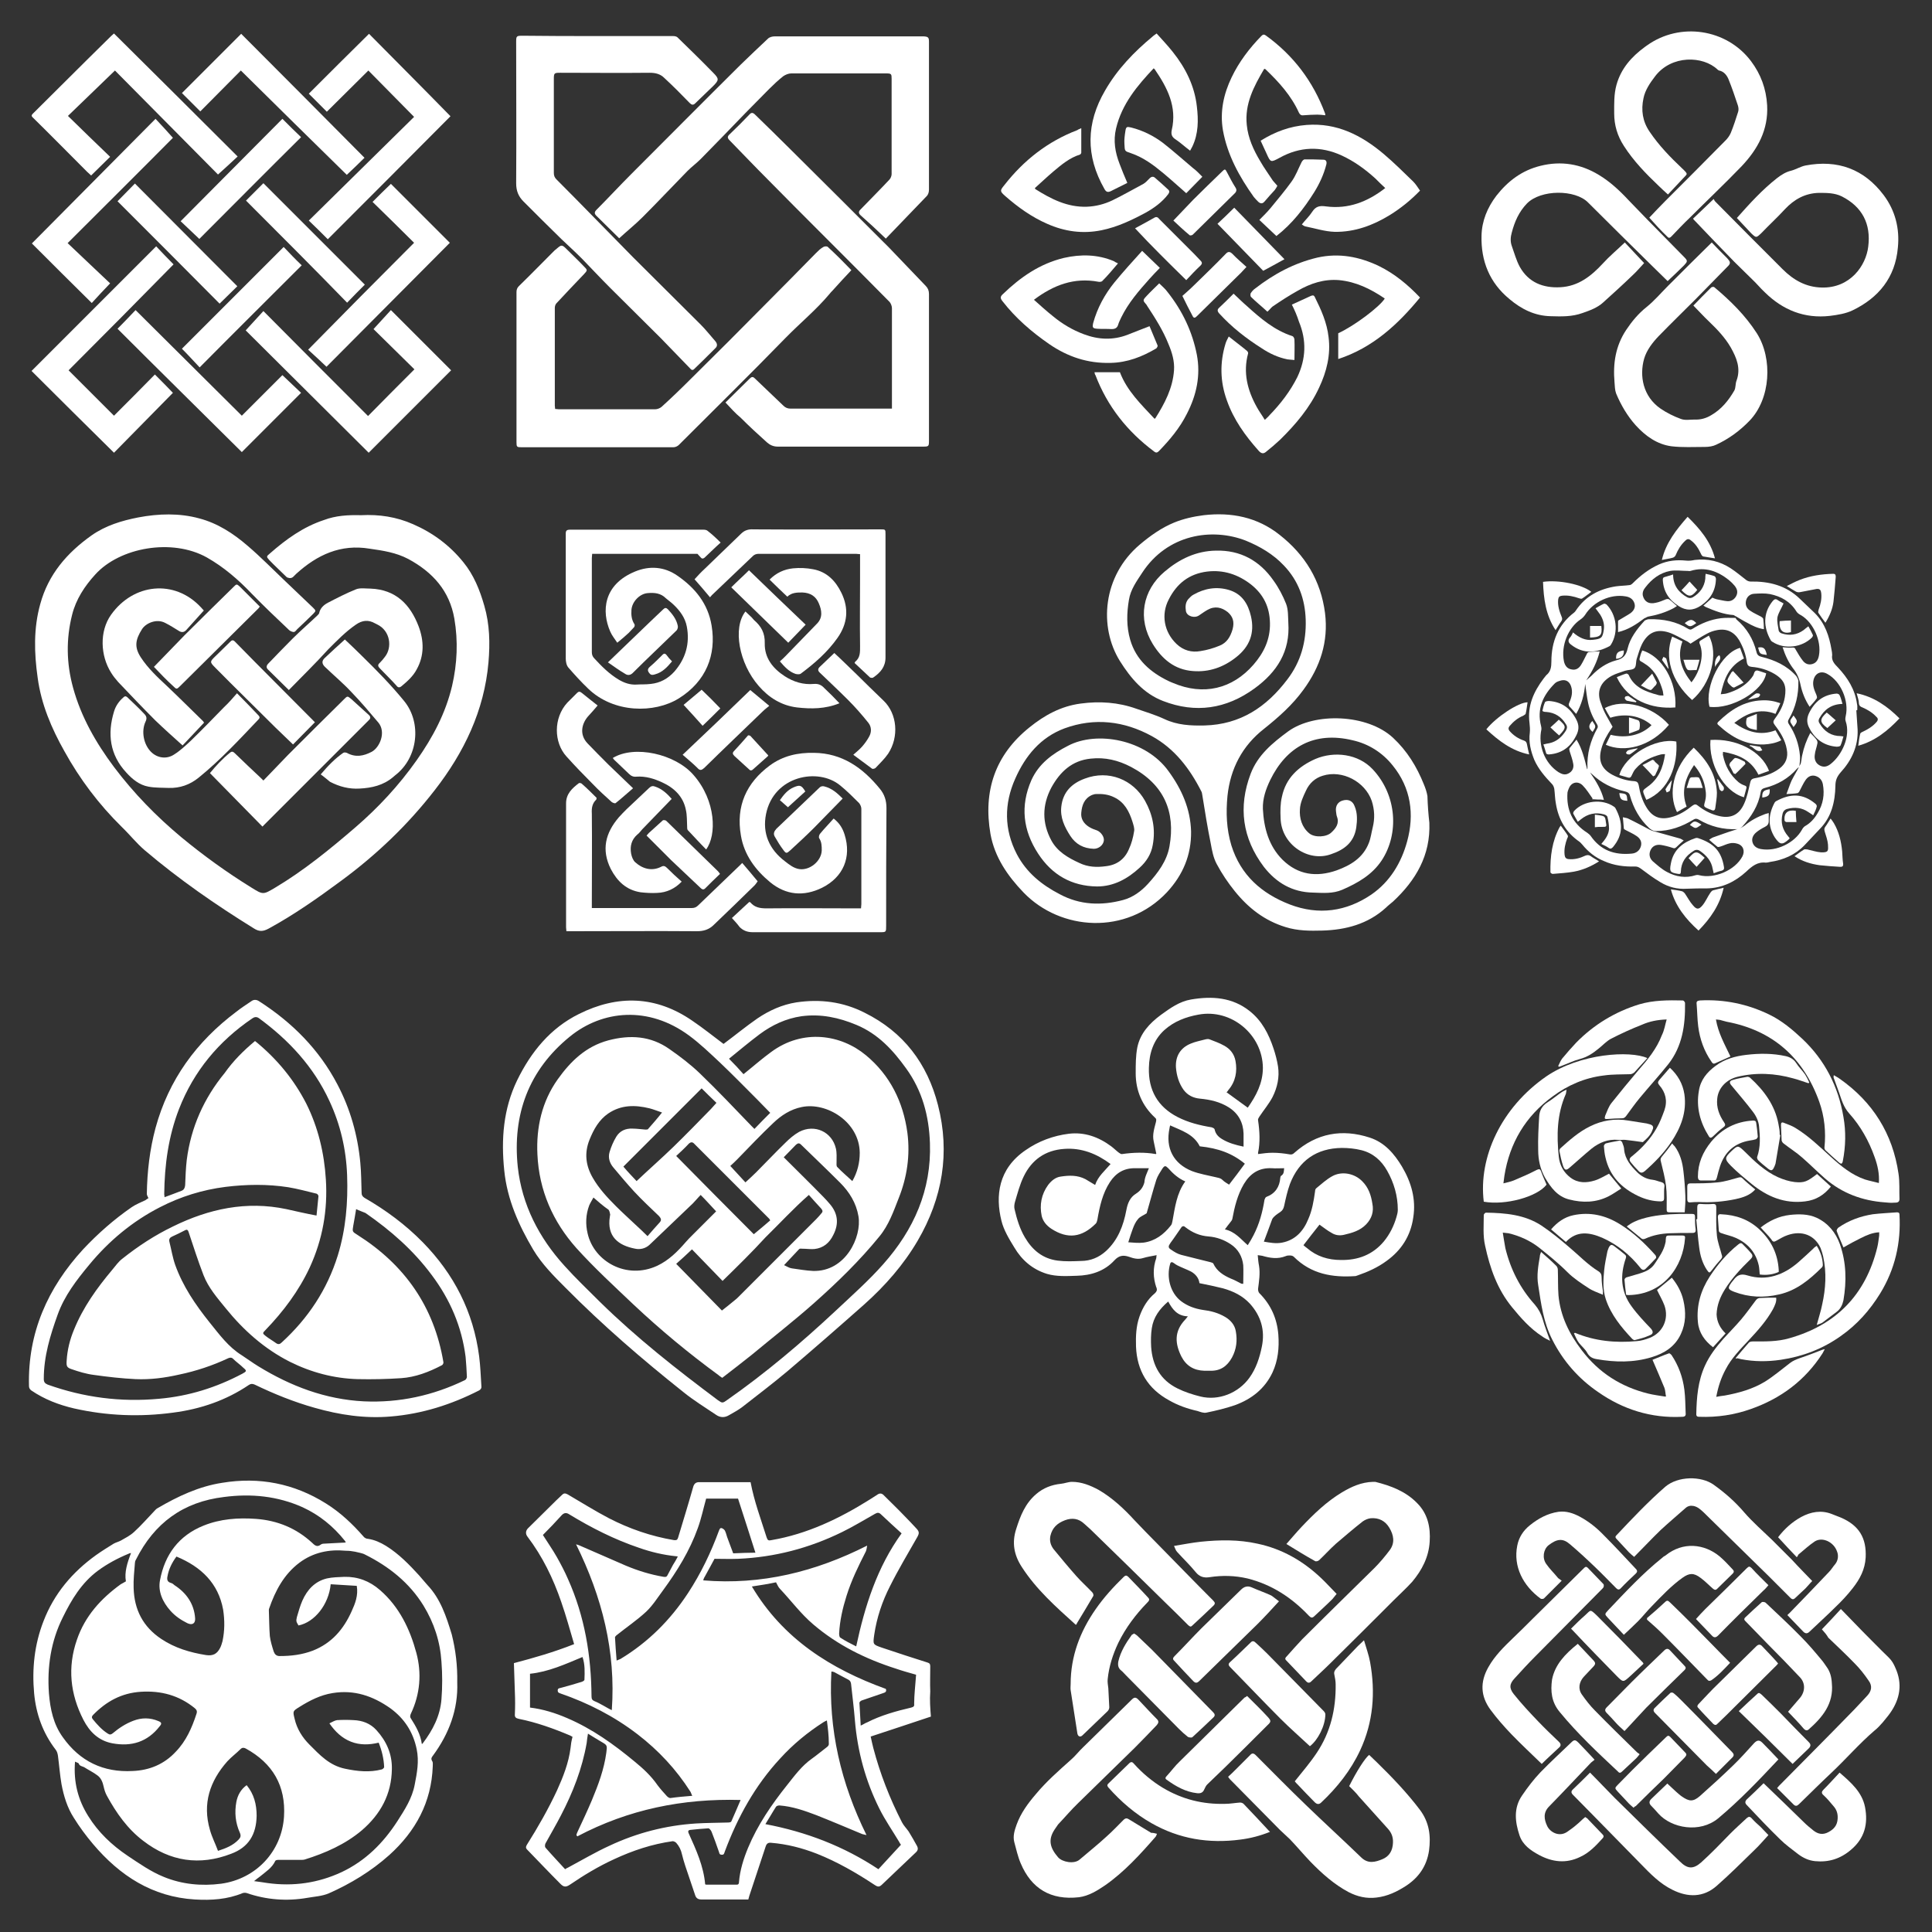 <?xml version="1.0" encoding="utf-8"?>
<!-- Generator: Adobe Illustrator 21.0.0, SVG Export Plug-In . SVG Version: 6.00 Build 0)  -->
<svg version="1.1" id="Calque_1" xmlns="http://www.w3.org/2000/svg" xmlns:xlink="http://www.w3.org/1999/xlink" x="0px" y="0px"
	 viewBox="0 0 600 600" style="enable-background:new 0 0 600 600;" fill="#fff" xml:space="preserve">
<rect x="0" y="0" width="600" height="600" fill="#333333" stroke="none"/>
<g>
	<path d="M443.9,255.5c0.4,10.1-4.2,17.9-11.3,24.5c-0.7,0.6-1.5,1.2-2.2,1.9c-5.6,5.1-12.5,6.9-19.8,7.1c-3.8,0.1-7.6,0.1-11.4-1.1
		c-6.5-2-11.5-5.9-15.7-11.1c-2.1-2.6-4-5.4-5.6-8.4c-1.1-2-1.5-4.3-1.9-6.5c-1-4.9-1.8-9.9-2.6-14.9c-0.1-0.4-0.1-0.9-0.3-1.2
		c-3.6-7.1-8.3-13.3-15.4-17.2c-8.6-4.7-17.8-5.8-27.1-2.4c-7.5,2.8-12.2,8.6-15.3,15.6c-3.5,7.8-3.5,15.8,0.5,23.5
		c3,5.7,7.7,9.5,13.3,12.4c6.3,3.4,13,3.6,19.7,1.8c3-0.8,5.6-2.7,7.7-5c3.1-3.4,5.9-7.1,6.7-11.7c1.9-10.7-1.7-19.2-11.9-24.6
		c-4-2.1-8.1-3.1-12.6-2.6c-5.8,0.6-9.5,4.1-12.2,9c-2.9,5.5-2.9,11,0,16.4c1.9,3.5,5.2,5.4,8.7,7c2.7,1.3,5.4,1.4,8.3,1
		c3.4-0.4,5.8-2.2,7.1-5.3c0.8-1.7,1.3-3.6,1.6-5.5c0.2-0.9-0.2-2-0.5-3c-1-3.2-2.5-6.1-5.7-7.6c-1.8-0.9-3.7-1.1-5.7-1
		c-0.4,0-0.8,0.2-1.2,0.3c-2.4,1.1-3.1,3.2-3.3,5.5c-0.2,1.9,0.8,3.4,2.4,4.4c0.8,0.5,1.6,0.8,2.5,1.1c1.2,0.5,2.3,2,2.1,3.2
		c-0.2,1.4-1.6,2.5-3.1,2.5c-3.2-0.1-5.6-1.4-7.3-4c-1.8-2.8-3.2-5.7-2.8-9.1c0.5-4.5,3.2-7.2,7.3-8.7c7.4-2.8,15,0.3,18.7,6.9
		c2.4,4.3,3.3,8.8,2.4,13.7c-0.5,2.9-2,5.2-4.1,7.1c-3.7,3.4-8,5.8-13.2,5.8c-7.9-0.1-14-3.6-18.3-10.2c-4.7-7.2-5.6-14.8-2.1-22.8
		c2.3-5.1,6.5-8.2,11.4-10.7c8.9-4.7,24.1-2,31.2,7.9c4.1,5.6,6.8,11.7,7,18.7c0.1,7.3-2.5,13.5-7.5,18.9c-12.6,13.4-33,12-44.5,0.1
		c-5-5.2-9-11-10.3-18.2c-2.3-13.3,1.4-24.5,12.1-33.1c4.7-3.8,9.8-6.6,15.9-7.4c5.9-0.8,11.7-0.4,17.3,1.6c2.9,1,5.9,1.9,8.7,3.2
		c4,1.9,8.2,2.1,12.5,2c11.1-0.3,19.2-5.7,25.7-14.3c4.2-5.5,5.9-11.7,5.7-18.5c-0.2-6.5-2.3-12.2-6.8-16.9
		c-3.3-3.5-7.4-5.9-11.8-7.7c-10.5-4.1-24.4-2-32.2,10c-1.7,2.6-3.6,5.2-4.1,8.4c-0.7,4.1-0.8,8.3,0.4,12.4
		c1.8,6.2,6.3,10.1,11.9,12.8c0.4,0.2,0.9,0.4,1.4,0.6c9.4,4,18.4,1.9,25-5.7c3.2-3.7,5.2-7.8,5.1-12.9c-0.1-5-2-8.9-5.9-12
		c-4-3.1-8.5-4.6-13.6-4c-5.6,0.7-9.4,3.7-11.9,8.6c-2.5,4.7-1.5,10.2,2.4,13.9c2.1,2,4.7,2.7,7.4,2.2c2-0.3,4.1-0.9,6-1.7
		c2.2-0.9,3.3-2.7,4-5.1c0.6-2.3,0.1-3.9-1.5-5.3c-1.9-1.5-4-2-6.3-0.7c-0.9,0.5-1.7,1.1-2.6,1.7c-1.4,1-3.8,0.3-4.1-1.3
		c-0.2-1.3-0.2-2.6,0.7-3.7c0.5-0.5,1-1.1,1.6-1.4c3.5-2,7.2-2.6,11-1.5c4.1,1.2,6,4.3,6.9,8.2c1.2,5.2-0.4,9.4-4.6,12.7
		c-3.9,3.1-8.4,4.7-13.4,4.3c-5.7-0.4-9.6-3.7-12.5-8.4c-4.8-7.8-3.2-16.7,3.7-22.5c4.6-3.9,9.8-6.4,15.9-6.5
		c7.6-0.2,13.6,3.1,17.9,9.3c1.6,2.2,2.9,4.7,3.9,7.2c0.7,1.8,0.6,3.9,0.7,5.9c0.6,8.9-3.5,15.3-10.5,20.4
		c-8.8,6.4-18.3,7.8-28.4,3.9c-6-2.3-10-7-13.4-12.4c-6.6-10.6-5.4-26.4,6.2-36.2c3.2-2.7,6.7-5.2,10.6-6.8c2.9-1.2,6.1-1.9,9.2-2.3
		c8.6-1,16.7,0.6,23.6,6.1c7.9,6.2,12.8,14.2,14.1,24.3c1.1,8.9-1.5,16.7-6.7,23.8c-3.4,4.7-7.7,8.5-12.2,12.1
		c-6.8,5.3-10.5,12.4-11.4,20.9c-0.5,5.2-0.3,10.3,1.2,15.3c2.9,9.3,9.4,15,18.2,18.4c8.9,3.4,17.5,2.2,25.3-3.1
		c5.8-4,9.3-9.9,11.1-16.5c2.3-8.4,1.2-16.6-4.5-23.6c-3.2-4-7.5-6.7-12.4-7.8c-12-2.9-20.6,2.1-25.6,12.3c-1.4,2.9-2.4,5.8-2.3,9
		c0.3,5.9,1.8,11.5,6.1,15.8c4.8,4.7,10.5,5.5,16.8,3.3c4.4-1.6,8.2-3.9,10-8.5c0.6-1.5,0.8-3.2,1.2-4.8c0.7-2.8,0.6-5.5-0.3-8.3
		c-2.1-6-9.2-9.7-15.2-7.8c-2.4,0.7-4.2,2.4-5.2,4.6c-0.9,1.9-1.8,3.8-1.9,5.8c-0.2,2.8,0.6,5.6,2.9,7.5c1.7,1.4,5.4,1.2,6.9-0.3
		c1.4-1.3,2.5-2.8,1.7-4.9c-0.2-0.5-0.2-1.1-0.3-1.7c-0.2-1.6,0.6-2.9,2.1-3.3c1.7-0.5,3.1,0.1,3.7,1.8c0.9,2.1,0.8,4.4,0.5,6.6
		c-0.7,4.6-3.7,6.9-7.9,8.3c-7,2.5-15.4-3-15.6-11.2c-0.1-2.2-0.1-4.5,0.4-6.6c1.2-5.9,5.2-9.5,10.4-11.8c5.9-2.5,13.3-1.6,17.8,3.2
		c7.6,8.1,8.2,20.1,2.8,28.3c-3,4.5-7.4,7-12.2,9.1c-3,1.3-6.1,1-9.1,0.9c-6.4-0.1-11.4-3-15.3-8c-6.7-8.9-8-18.6-4.1-28.9
		c2.2-5.8,6.8-9.6,11.7-13.2c8.2-5.9,24.5-5.4,32.5,2c4.4,4.1,7.4,9,9.6,14.5c0.5,1.2,0.9,2.4,1.1,3.6
		C443.4,250.3,443.6,252.9,443.9,255.5z"/>
</g>
<g>
	<path d="M264.4,83.9c-2.1,2.2-4,4.3-5.9,6.4c-0.3,0.3-0.6,0.6-0.9,1c-4.1,4.9-9.1,9-13.6,13.6c-10.9,11.2-22.1,22.2-33.2,33.3
		c-0.4,0.4-1.1,0.7-1.7,0.7c-15.7,0-31.4,0-47.1,0c-1.5,0-1.6-0.1-1.6-1.6c0-15.5,0-31,0-46.6c0-0.7,0.2-1.3,0.7-1.8
		c3.7-3.6,7.3-7.3,10.9-10.9c0.2-0.2,0.4-0.4,0.7-0.6c1.7-1.5,1.8-1.5,3.4,0.1c1.8,1.8,3.6,3.5,5.4,5.4c1,1,0.9,1.1-0.1,2.2
		c-2.9,3-5.7,6-8.6,9.1c-0.3,0.3-0.5,0.9-0.5,1.4c0,10.1,0,20.3,0,30.4c0,0.3,0.1,0.6,0.1,1c0.4,0,0.8,0.1,1.1,0.1c10,0,20,0,30,0
		c0.6,0,1.4-0.3,1.9-0.7c3.1-2.8,6.1-5.7,9.1-8.7c7.8-7.7,15.5-15.4,23.2-23.2c5.3-5.3,10.5-10.6,15.7-15.9c0.7-0.7,1.4-1.4,2.3-1.9
		c0.3-0.2,1.1-0.3,1.4,0C259.7,79.1,262.2,81.6,264.4,83.9z"/>
	<path d="M185.6,11.2c7.8,0,15.6,0,23.4,0c0.5,0,1.1,0.1,1.4,0.4c3.7,3.6,7.5,7.3,11.1,11c1.9,1.9,1.8,2.3-0.1,4.2
		c-1.8,1.8-3.7,3.5-5.5,5.3c-0.6,0.6-1.1,0.5-1.7-0.1c-2.6-2.7-5.2-5.3-7.9-7.8c-1.2-1.2-2.7-1.6-4.5-1.6c-9.3,0.1-18.5,0-27.8,0
		c-1.9,0-2,0.1-2,2c0,9.7,0,19.4,0,29.1c0,0.8,0.2,1.4,0.8,2c8,8,15.8,16.1,23.8,24.2c7,7,14,13.9,21,20.9c1.6,1.6,3,3.4,4.5,5.1
		c0.7,0.8,0.8,1.6,0,2.3c-2.2,2.2-4.3,4.3-6.5,6.4c-0.5,0.5-0.9,0.3-1.3-0.2c-3-3.1-6-6.2-9-9.3c-5.2-5.2-10.5-10.4-15.7-15.6
		c-3-3-5.9-6.1-8.9-9.2c-2.1-2.1-4.2-4-6.3-6c-4-3.9-7.9-7.8-11.8-11.7c-1.6-1.6-2.3-3.3-2.3-5.7c0.1-14.6,0-29.3,0-43.9
		c0-1.8,0.1-1.9,2-1.9C170.1,11.2,177.9,11.2,185.6,11.2z"/>
	<path d="M225.3,125c2.5-2.5,5-4.9,7.5-7.4c0.6-0.6,1-0.7,1.6-0.1c3,2.9,6,5.7,8.9,8.5c0.6,0.6,1.3,0.9,2.2,0.9c10,0,20,0,30,0
		c0.4,0,0.9,0,1.5,0c0-0.5,0-0.9,0-1.3c0-10,0-19.9,0-29.9c0-0.6-0.3-1.4-0.7-1.9c-6.6-6.7-13.2-13.3-19.9-20c-6-6-12-12-17.9-18
		c-4-4-7.9-8.1-11.9-12.2c-0.7-0.7-0.8-1.2,0-1.9c2.1-2,4.1-4,6.1-6.1c0.6-0.7,1.1-0.7,1.8,0c3.7,3.6,7.4,7.2,11,10.8
		c10.3,10.2,20.5,20.4,30.7,30.6c3.8,3.9,7.5,7.9,11.3,11.8c0.7,0.7,1,1.5,1,2.5c0,15.2,0,30.4,0,45.6c0,1.7-0.1,1.8-1.8,1.8
		c-15.1,0-30.1,0-45.2,0c-1.3,0-2.4-0.5-3.3-1.3c-2.8-2.5-5.5-5-8.2-7.7C228.4,128.4,226.9,126.7,225.3,125z"/>
	<path d="M275.1,74.1c-2.7-2.6-5.3-5-7.9-7.3c-0.6-0.6-0.6-1.1,0-1.7c3-3.1,6-6.1,9-9.3c0.4-0.4,0.7-1.2,0.7-1.7
		c0-9.9,0-19.8,0-29.7c0-1.4-0.1-1.6-1.6-1.6c-9.9,0-19.8,0-29.6,0c-0.8,0-1.8,0.4-2.5,0.9c-1.5,1.2-2.9,2.5-4.3,3.9
		c-2.5,2.5-4.9,5-7.4,7.5c-4.6,4.8-9.3,9.6-13.9,14.3c-1.3,1.3-2.8,2.4-4.1,3.7c-4.7,4.8-9.2,9.6-13.9,14.3
		c-2.3,2.3-4.8,4.3-7.3,6.6c-2.3-2.3-4.7-4.6-7.1-7c-0.7-0.7-0.6-1.2,0.1-1.9c3.6-3.6,7.1-7.4,10.7-11c11.3-11.3,22.6-22.7,34-34
		c2.8-2.7,5.6-5.4,8.5-8.1c0.5-0.5,1.4-0.7,2.1-0.7c15.2,0,30.4,0,45.6,0c0.2,0,0.5,0,0.7,0c1.3,0.1,1.6,0.3,1.6,1.6
		c0,6.2,0,12.4,0,18.6c0,9.1,0,18.2,0,27.4c0,0.7-0.2,1.5-0.7,2C283.6,65.3,279.4,69.6,275.1,74.1z"/>
</g>
<g>
	<path d="M347.2,81.8c-1.7,2-3.2,3.8-4.9,5.5c-0.2,0.2-0.8,0.3-1.2,0.2c-7.5-1.4-13.9,1-20,5.6c2,1.8,3.9,3.5,5.9,5.1
		c2.9,2.4,6.1,4.3,9.6,5.6c4.5,1.7,9,1.9,13.5,0.2c2.2-0.9,4.4-1.7,6.9-2.7c0.8,2,1.7,4,2.5,6c0.1,0.2-0.2,0.7-0.4,0.9
		c-4.4,2.6-9,4.4-14.2,4.5c-7.1,0.2-13.3-1.9-19-5.8c-5.5-3.8-10.5-8.1-14.6-13.4c-0.7-0.9-0.7-1.4,0.2-2.2
		c5.4-5.2,11.4-9.4,18.9-11.2c5.3-1.2,10.5-1.1,15.5,1C346.2,81.3,346.5,81.5,347.2,81.8z"/>
	<path d="M401.2,94.6c2-0.9,3.9-1.8,5.9-2.7c0.5-0.2,0.9-0.3,1.2,0.3c2,4,3.8,8,4.3,12.5c0.7,5.5-0.6,10.7-2.9,15.6
		c-2.9,6.3-7.3,11.5-12.2,16.3c-1.4,1.3-2.8,2.5-4.3,3.7c-0.8,0.7-1.5,0.6-2.3-0.3c-4.2-4.7-7.8-9.7-9.9-15.7
		c-2.1-5.8-2.2-11.7-0.4-17.6c0.2-0.7,0.6-1.4,1-2.2c2,1.6,3.9,3,5.7,4.5c0.2,0.2,0.4,0.6,0.3,0.8c-1.6,5.9-0.2,11.4,2.7,16.6
		c0.7,1.3,1.6,2.5,2.5,4c0.6-0.6,1.1-1,1.5-1.5c3.4-3.5,6.4-7.4,8.6-11.8c2.7-5.7,2.9-11.4,0.5-17.2C402.8,98,402.1,96.4,401.2,94.6
		z"/>
	<path d="M391.5,43.7c4.5-2.8,9.1-4.5,14.3-4.9c9.4-0.7,17,3.2,23.9,9c3.2,2.7,6.2,5.7,9.2,8.6c0.8,0.8,1.4,1.8,2.1,2.8
		c-2.9,3-6,5.5-9.4,7.6c-5.2,3.2-10.9,5.3-17.1,5.2c-3.1-0.1-6.1-1.1-9.2-1.7c-0.3-0.1-0.6-0.3-1-0.6c1.1-1.4,2.3-2.5,3.2-3.9
		c1.1-1.7,2.3-2,4.3-1.7c6.9,0.9,12.9-1.4,18.4-5.7c-1.1-1-2.1-2-3.1-3c-3.1-2.8-6.5-5.3-10.4-7.1c-6.5-3-13-2.8-19.3,0.7
		c-2.8,1.5-2.8,1.5-4.1-1.4C392.7,46.3,392.1,45,391.5,43.7z"/>
	<path d="M350.1,56.8c-1.7,0.9-3.5,1.7-5.2,2.6c-0.9,0.4-1.4,0.2-1.9-0.7c-5.9-10.3-5.7-20.5,0.2-30.6c3.8-6.6,9-12,14.8-16.8
		c0.3-0.3,0.7-0.5,1.2-0.9c1.7,1.9,3.5,3.8,5,5.7c4,5,6.8,10.6,7.5,17c0.5,4.2,0.5,8.4-1.4,12.4c-0.2,0.4-0.4,0.7-0.7,1.3
		c-1.6-1.2-3-2.5-4.5-3.5c-1.1-0.7-1.5-1.5-1.2-2.9c1.7-7.3-1.4-13.2-5.3-18.9c-0.1-0.1-0.2-0.1-0.3-0.3
		c-5.1,5.4-9.9,11.1-11.7,18.7c-0.9,3.8-0.3,7.4,1.1,11C348.4,52.8,349.2,54.7,350.1,56.8z"/>
	<path d="M393.6,96.8c-1.7-1.6-3.5-3-5.1-4.6c-0.2-0.2-0.2-0.8-0.1-1.1c0.4-0.6,0.8-1.1,1.4-1.5c5.8-4.5,12.1-7.9,19.3-9.6
		c6.7-1.5,13-0.3,19.1,2.6c4.9,2.4,9,5.8,12.8,9.8c-6.9,8.4-14.7,15.6-25.4,19.1c0-2.8,0-5.4,0-8c5-2.3,12.7-8.1,14.4-10.7
		c0-0.1,0-0.2-0.1-0.2c-4.3-2.9-8.8-5.1-14-5.6c-4.7-0.4-8.9,1-12.9,3.3c-2.7,1.5-5.3,3.2-7.8,4.9C394.7,95.6,394.3,96.2,393.6,96.8
		z"/>
	<path d="M335.8,39.8c0,2.7,0,5.1,0,7.6c0,0.2-0.2,0.5-0.4,0.6c-3.2,1-5.7,3.1-8.2,5.2c-2,1.7-3.9,3.5-5.8,5.2
		c0.1,0.2,0.1,0.3,0.1,0.3c4.9,3.1,10,5.7,16,5.5c2.8-0.1,5.5-0.8,8-2c3.3-1.6,6.4-3.4,9.6-5.1c0.7-0.4,1.3-1.1,1.9-1.7
		c0.6-0.6,1.2-0.7,1.8-0.1c1.3,1.1,2.6,2.3,3.9,3.5c0.6,0.5,0.5,0.9,0.1,1.5c-1.9,2.5-4.4,4.3-7.1,5.8c-4.3,2.3-8.7,4.4-13.6,5.4
		c-5.9,1.2-11.5,0.4-16.9-2c-4.8-2.1-9-5.1-13-8.6c-1.7-1.5-1.7-1.7-0.3-3.4c6-7.7,13.5-13.6,22.7-17.1
		C334.8,40.2,335.2,40.1,335.8,39.8z"/>
	<path d="M392.6,21.4c-3.2,5.4-6.1,10.9-5.4,17.4c0.4,4.1,2.1,7.8,4.2,11.3c1.2,2.1,2.6,4,3.9,6c0.4,0.5,0.9,1,1.4,1.6
		c-0.2,0.4-0.5,0.9-0.8,1.3c-1.1,1.2-2.2,2.4-3.2,3.6c-0.6,0.7-1.2,0.7-1.9,0.1c-0.5-0.5-1-1-1.4-1.5c-4.5-6.3-8.2-13-9.6-20.7
		c-1-5.8,0.2-11.3,2.7-16.5c2.3-4.8,5.5-9,9.2-12.8c0.5-0.5,0.8-0.6,1.4-0.2c8.6,6.2,14.7,14.3,18.4,24.2c0.1,0.1,0,0.3,0.1,0.6
		c-0.9-0.1-1.7-0.2-2.5-0.2c-1.4,0-2.9,0.1-4.3,0.2c-0.7,0.1-1.1-0.2-1.4-0.8c-2.4-5.3-6.2-9.5-10.4-13.5
		C392.9,21.4,392.8,21.4,392.6,21.4z"/>
	<path d="M339.9,115.6c2.7,0,5.3,0,7.9,0c2.2,5.8,6.6,10,10.7,14.4c0.2,0,0.3,0,0.3-0.1c2.9-4.6,5.4-9.3,5.8-14.9
		c0.2-2.8-0.6-5.5-1.7-8.1c-1.7-4.3-4.2-8.2-6.7-12c0-0.1-0.1-0.1-0.1-0.2c-1.2-1.4-1.3-1.4,0-2.8c1.2-1.3,2.5-2.5,3.9-3.9
		c0.9,0.9,1.9,1.7,2.6,2.7c4.6,5.8,7.7,12.3,9.1,19.5c1.2,6.4-0.1,12.5-3.1,18.3c-2.2,4.4-5.3,8.1-8.7,11.6
		c-0.5,0.5-0.9,0.6-1.5,0.1c-8.3-6.2-14.5-14-18.2-23.7C340,116.3,340,116,339.9,115.6z"/>
	<path d="M396.4,73.3c-1.8-1.7-3.5-3.3-5.3-5c1.3-1.3,2.5-2.5,3.5-3.7c2.2-2.7,4.5-5.4,6.5-8.2c1.3-1.8,2.1-4,3.1-6
		c0.2-0.4,0.6-0.9,1-0.9c1.9,0,3.8,0,5.8,0.1c0.9,0,1.1,0.7,0.9,1.5c-0.8,3.1-2.1,5.9-3.7,8.5C405,64.7,401.3,69.5,396.4,73.3z"/>
	<path d="M354.7,77.9c2,1.9,3.7,3.6,5.5,5.3c-1.2,1.2-2.2,2.3-3.3,3.5c-3.3,3.7-6.5,7.4-8.7,11.9c-0.3,0.7-0.7,1.4-0.9,2.1
		c-0.3,1.1-0.9,1.5-2.1,1.5c-1.5-0.1-2.9,0-4.4-0.1c-1.5-0.1-1.6-0.4-1.3-1.8c1.3-4.7,3.6-8.9,6.6-12.6
		C348.9,84.3,351.8,81.1,354.7,77.9z"/>
	<path d="M383.1,91.2c1.5,1.4,2.8,2.7,4.2,3.9c4.2,3.8,8.5,7.5,14.1,9.3c0.3,0.1,0.6,0.7,0.6,1.1c0.1,2,0,4.1,0,6.3
		c-1-0.1-1.6-0.1-2.2-0.2c-2.9-0.6-5.5-1.8-7.9-3.4c-4.9-3.1-9.4-6.6-13.3-10.9c-0.6-0.7-0.6-1.2,0.1-1.8
		C380.2,94.1,381.6,92.7,383.1,91.2z"/>
	<path d="M373.4,54.9c-1.8,1.8-3.4,3.5-5,5.1c-2.4-2.1-4.7-4.2-7.1-6.2c-3-2.5-6.2-4.9-10-6.2c-2-0.7-2-0.5-2.1-2.9
		c-0.1-1.3,0.1-2.7,0.3-4c0.2-1.4,0.5-1.4,1.8-1.1c3.6,0.9,7,2.6,9.9,4.8c3.2,2.5,6.2,5.2,9.3,7.8C371.6,53,372.5,54,373.4,54.9z"/>
	<path d="M364.4,68.5c2.2-2.3,4.2-4.4,6.1-6.4c3-3,6-5.9,9-8.8c0.9-0.9,1-0.9,1.6,0.3c0.8,1.5,1.6,3.1,2.5,4.5
		c0.5,0.7,0.5,1.3-0.1,1.9c-4.4,4.3-8.7,8.6-13.1,12.9c-0.2,0.2-0.9,0.3-1,0.1C367.7,71.6,366,70,364.4,68.5z"/>
	<path d="M368.4,87c-5.6-5.5-10.9-10.7-15.9-16.1c2.2-1.2,4.1-2.2,6-3.3c0.7-0.4,1.1-0.1,1.5,0.4c3.6,3.6,7.2,7.2,10.8,10.8
		c0.7,0.7,1.3,1.4,2,2.1c0.6,0.6,0.6,1,0,1.6C371.3,83.9,369.9,85.4,368.4,87z"/>
	<path d="M367.2,91.9c1.1-1,2.4-2.1,3.6-3.3c3.3-3.2,6.6-6.4,9.8-9.7c0.8-0.9,1.4-0.8,2.2,0c1.3,1.4,2.8,2.6,4.3,4
		c-1,1-1.6,1.8-2.4,2.5c-4.3,4.3-8.7,8.5-13,12.8c-0.6,0.6-1,0.7-1.4-0.2C369.3,96.1,368.3,94.2,367.2,91.9z"/>
	<path d="M378.1,69.5c1.5-1.4,3.3-3.1,5.2-5c5.3,5.4,10.4,10.7,15.6,16c-2.3,1.3-4.4,2.4-6.6,3.6C387.7,79.4,383,74.5,378.1,69.5z"
		/>
</g>
<g>
	<path d="M223.8,168.5c-1.8,1.6-3.4,3.2-5,4.7c-0.5,0.4-0.9,0.3-1.2-0.1c-0.4-0.4-0.7-0.8-1-1.1c-5.5,0-11,0-16.4,0
		c-5.4,0-10.8,0-16.3,0c0,0.5-0.1,0.9-0.1,1.3c0,9.7,0,19.5,0,29.2c0,0.8,0.2,1.4,0.8,2c2.3,2.5,4.6,4.8,7.6,6.6
		c1.7,1,3.5,1.6,5.4,1.5c1.5-0.1,3,0,4.5-0.2c2.9-0.3,5.3-1.6,7.3-3.8c3.5-4,4.9-8.7,3.9-14c-0.5-2.7-2.1-4.9-4.1-6.8
		c-0.7-0.7-1.6-1.3-2.4-2c-1.6-1.6-3.5-1.8-5.7-1.6c-2.4,0.2-4.8,2.6-5,5.2c-0.1,1.5,0,3,0.9,4.4c0.2,0.2,0.1,0.8-0.1,1
		c-0.5,0.6-1.1,1.1-1.6,1.7c-1.1,1-2.2,2-3.6,3.1c-0.8-1.2-1.7-2.3-2.2-3.5c-2.7-6.2-2.2-14.5,7.7-18.6c4.6-1.9,9.2-1.5,13.2,1.3
		c5.5,3.8,9.5,8.7,10.6,15.5c1.5,9.1-1.7,17.3-10.2,22.6c-7.6,4.7-20.2,4.6-28.1-3c-2.2-2.1-4.2-4.3-6.2-6.6
		c-0.6-0.7-0.8-1.9-0.8-2.8c0-12.9,0-25.9,0-38.8c0-0.9,0.3-1.2,1.3-1.2c13.8,0,27.7,0,41.5,0c0.5,0,1,0.1,1.3,0.4
		C221.1,165.9,222.4,167.1,223.8,168.5z"/>
	<path d="M227.3,285.1c1.9-1.7,3.6-3.4,5.4-5c0.1,0.1,0.2,0.1,0.3,0.1c1.3,1.6,3,1.9,5,1.9c9.3-0.1,18.6,0,27.9,0c0.4,0,0.9,0,1.5,0
		c0-0.5,0.1-0.9,0.1-1.3c0-4.2,0-8.4,0-12.6c0-5.7,0-11.3,0-17c0-0.6-0.3-1.3-0.7-1.8c-1.9-1.9-3.8-3.8-5.9-5.5
		c-6.8-5.6-20.6-3-23,8.9c-1.2,6,1,11,5.9,14.7c1.3,1,2.6,2.1,4.4,2.4c3.3,0.5,6.9-2.5,7-5.8c0-1.3,0-2.6-0.8-3.8
		c-0.2-0.3,0-1.1,0.3-1.4c1.3-1.6,2.8-3.1,4.2-4.7c1.9,1.5,2.8,3.1,3.4,5c2.2,7-0.4,13.2-7,16.5c-5.7,2.8-11.2,2.3-16.1-1.7
		c-4.6-3.8-8.1-8.5-9.1-14.5c-1.6-9.2,1.7-16.4,9-21.8c4.1-3,8.7-4,13.7-3.9c8.7,0.1,15.1,4.6,20.4,11.1c1.5,1.8,2.1,3.7,2.1,6.1
		c-0.1,12.2-0.1,24.3-0.1,36.5c0,2,0,2-1.9,2c-13.2,0-26.4,0-39.6,0c-1.6,0-2.9-0.5-4-1.6C228.9,286.8,228.1,286,227.3,285.1z"/>
	<path d="M220.5,185.5c-1.6-1.9-3.1-3.7-4.8-5.6c1-1.1,2-2.2,3.1-3.2c3.8-3.7,7.6-7.3,11.4-11c1-1,2.3-1.4,3.7-1.3
		c13.2,0.1,26.4,0,39.6,0c1.5,0,1.5,0,1.5,1.6c0,12.7,0,25.4,0,38.2c0,2.9-1.6,4.7-3.8,6.2c-0.2,0.2-0.8,0.1-1,0
		c-1.6-1.5-3.2-3-4.8-4.5c0.1-0.2,0.1-0.3,0.2-0.4c1.6-1.3,1.5-3,1.5-4.9c-0.1-7.1,0-14.2,0-21.3c0-2.4,0-4.7,0-7.2
		c-0.5,0-0.8-0.1-1.2-0.1c-10.1,0-20.3,0-30.4,0c-0.5,0-1.2,0.2-1.6,0.6c-4.3,4.1-8.6,8.2-12.9,12.3
		C221,185,220.7,185.2,220.5,185.5z"/>
	<path d="M183.8,282c0.6,0,1,0,1.4,0c9.9,0,19.8,0,29.6,0c0.8,0,1.4-0.2,2-0.8c4.3-4.1,8.6-8.3,12.9-12.4c0.3-0.3,0.5-0.5,0.8-0.8
		c1.6,1.9,3.2,3.7,4.8,5.7c-0.3,0.4-0.6,0.9-1,1.3c-4.2,4.1-8.4,8.2-12.6,12.2c-1.5,1.5-3.2,2-5.3,2c-13-0.1-26,0-39,0
		c-0.5,0-1,0-1.5,0c0-0.5-0.1-0.8-0.1-1.2c0-12.8,0-25.7,0-38.5c0-3,1.9-4.7,4-6.3c0.2-0.1,0.8,0,1,0.3c1.6,1.4,3.1,2.9,4.5,4.3
		c-0.1,0.3-0.1,0.4-0.1,0.5c-1.3,1.2-1.5,2.7-1.4,4.3c0.1,9.3,0,18.6,0,27.9C183.8,280.9,183.8,281.4,183.8,282z"/>
	<path d="M208.6,248.1c-3,3.1-6,6.2-9,9.3c-0.6,0.6-1,1.3-1.7,1.8c-1.8,1.6-2.3,3.6-1.9,5.9c0.2,1,0.6,2.1,1.3,2.7
		c2.1,1.9,5,2.9,8,1.4c0.7-0.4,1.2-0.3,1.8,0.3c1.5,1.5,3,2.9,4.6,4.3c-2.1,2.2-4.7,3.4-7.6,3.5c-1.7,0.1-3.5,0-5.2-0.2
		c-4.4-0.7-7.2-3.4-9.2-7.2c-3-6-1.7-11.2,2.5-16.1c0.8-0.9,1.6-1.7,2.4-2.5c2.3-2.2,4.7-4.4,7-6.6c0.6-0.6,1.2-0.7,1.9-0.4
		C205.6,245,207.2,246.5,208.6,248.1z"/>
	<path d="M242.2,205.4c0.7-0.6,1.2-1.1,1.7-1.6c3.3-3.4,6.5-6.7,9.8-10.1c1.9-1.9,1.5-4.2,0.6-6.3c-0.9-2.2-2.6-3.3-5.1-3.4
		c-1.7,0-3.3,0-4.7,1.3c-1.9-1.8-3.7-3.5-5.5-5.3c2.1-2.1,4.5-3.2,7.3-3.5c2.1-0.2,4.3-0.1,6.3,0.3c4.2,0.8,6.9,3.6,8.7,7.3
		c2.4,4.9,1.9,9.6-1.2,14c-3.1,4.4-7.1,7.9-11.4,11.1c-0.4,0.3-1.1,0.2-1.6,0.1C245,208.6,243.7,207.1,242.2,205.4z"/>
	<path d="M259.1,202.8c2.4,2.2,4.6,4.4,6.8,6.5c2.8,2.8,5.6,5.5,8.5,8.3c4.2,4,4.9,11.2,1.4,16.5c-1.1,1.6-2.6,3-3.9,4.4
		c-0.2,0.2-0.9,0.4-1.1,0.2c-1.9-1.4-3.8-2.8-5.8-4.3c1-0.9,1.9-1.6,2.7-2.5c0.8-0.9,1.6-2,2.2-3.1c0.8-1.4,0.8-3-0.2-4.3
		c-2-2.5-4.1-4.9-6.4-7.2c-2.8-2.8-5.7-5.5-8.6-8.3c-0.8-0.7-0.8-1.3,0-2C256.1,205.7,257.5,204.3,259.1,202.8z"/>
	<path d="M260.7,218.4c-4.4,1.8-8.8,1.8-13.2,1.3c-4.8-0.6-8.7-3-11.9-6.7c-6.1-7-8.1-18-4.1-23.1c0.6,0.6,1.3,1.2,1.9,1.8
		c0.3,0.3,0.5,0.6,0.8,0.9c2.2,1.9,3.4,4,3.3,7.2c-0.1,4.5,2.5,7.8,6.2,10.2c2.8,1.8,5.8,2.7,9.1,2.4c1.3-0.1,2.3,0.3,3.2,1.3
		C257.6,215.2,259.1,216.7,260.7,218.4z"/>
	<path d="M219.3,263.8c-2-2-3.8-4-5.7-6c-0.2-0.2-0.2-0.7-0.2-1c-0.1-1.8,0-3.6-0.4-5.3c-0.8-4.1-3.6-6.8-7.3-8.5
		c-2.6-1.2-5.2-2-8.1-1.8c-0.9,0.1-1.6-0.2-2.3-0.9c-1.4-1.4-2.9-2.7-4.3-4.1c-0.3-0.2-0.5-0.6-0.7-0.8c6.7-4.1,19.4-1.3,25.1,5.3
		C222.4,248.7,222.6,259.4,219.3,263.8z"/>
	<path d="M185.6,219.1c-1,1.2-2,2.3-3,3.4c-1.9,2.2-2.8,5.6-0.1,8.4c2.1,2.2,4.3,4.4,6.5,6.6c2.5,2.4,5,4.8,7.6,7.3
		c-1.9,1.6-3.6,3.2-5.4,4.6c-0.2,0.2-0.9-0.1-1.2-0.3c-2-1.8-4.1-3.7-6-5.7c-2.8-2.8-5.5-5.6-8.1-8.5c-3.9-4.3-4.1-11.9,0.3-16.7
		c1-1,2-2,3-3c0.5-0.5,0.9-0.5,1.5,0C182.4,216.6,184.1,217.9,185.6,219.1z"/>
	<path d="M233,214.3c2,1.6,3.8,3.2,5.9,4.9c-0.7,0.6-1.4,1.1-2,1.7c-6.1,5.9-12.2,11.7-18.2,17.6c-0.8,0.7-1.3,0.9-2.1,0
		c-1.4-1.4-3-2.7-4.6-4.1C219.1,227.7,226,221.1,233,214.3z"/>
	<path d="M232.6,177.1c5.9,5.7,11.7,11.3,17.6,16.9c-1.8,1.9-3.6,3.7-5.4,5.6c-5.9-5.7-11.7-11.4-17.7-17.2
		C229,180.5,230.8,178.9,232.6,177.1z"/>
	<path d="M223.6,271.4c-1.6,1.5-3.1,3-4.6,4.5c-0.6,0.6-1.1,0.2-1.5-0.2c-3-2.9-6.1-5.7-9.1-8.6c-2.5-2.5-5-5-7.6-7.6
		c0.2-0.2,0.4-0.5,0.7-0.8c1.4-1.3,2.9-2.6,4.3-3.9c0.2-0.2,0.9-0.1,1.1,0.1c5.4,5.2,10.7,10.5,16.1,15.7
		C223.2,270.8,223.3,271,223.6,271.4z"/>
	<path d="M261.7,248c-3,3.1-6,6.1-8.9,9.1c-2.4,2.4-4.9,4.7-7.4,7c-1.1,1-1.3,1-2.1-0.1c-1-1.3-1.9-2.8-2.7-4.2
		c-0.5-0.9-0.2-1.6,0.5-2.4c4.5-4.3,9-8.6,13.5-12.9c0.3-0.3,0.9-0.4,1.3-0.3C258.4,244.8,260.1,246.4,261.7,248z"/>
	<path d="M188.8,205.7c4.6-4.4,8.9-8.6,13.2-12.7c1.3-1.3,2.7-2.5,4-3.8c0.5-0.5,0.9-0.5,1.4,0c1.4,1.5,2.7,3.1,3.1,5.2
		c0.1,0.4-0.1,1.1-0.4,1.4c-4.6,4.5-9.2,8.8-13.7,13.3c-0.8,0.7-1.6,0.6-2.2,0.2C192.3,208.2,190.7,207,188.8,205.7z"/>
	<path d="M233,228.5c1.8,2,3.7,4,5.6,6.1c0-0.1,0,0.1-0.2,0.3c-1.5,1.3-3,2.7-4.5,4c-0.4,0.4-0.8,0.5-1.2,0.1
		c-1.5-1.4-3.1-2.8-4.6-4.2c-0.6-0.6-0.7-1-0.1-1.6c1.5-1.6,2.9-3.2,4.3-4.8C232.5,228.3,232.7,228.4,233,228.5z"/>
	<path d="M223.7,220c-1.8,1.8-3.5,3.5-5.5,5.4c-2-2.3-3.9-4.3-5.9-6.5c1.7-1.4,3.6-3,5.6-4.7C219.9,216.1,221.7,217.9,223.7,220z"/>
	<path d="M244.7,250.7c-0.8-0.7-1.6-1.4-2.5-2.2c1.2-1.7,2.4-3.2,4.3-4c1.9-0.8,2.4-0.7,3.6,1.3C248.4,247.3,246.6,249,244.7,250.7z
		"/>
	<path d="M208.7,205.4c-1.5,1.8-3,3.4-5.2,4c-0.6,0.2-1.3,0.4-1.8-0.3c-0.6-0.7-0.7-1.3,0.1-2c1.4-1.2,2.7-2.5,4-3.8
		c0.4-0.4,0.7-0.4,1.1,0C207.4,204,208,204.7,208.7,205.4z"/>
</g>
<g>
	<path d="M114.3,129.2c4.8-4.9,9.5-9.6,14.4-14.5c-4.3-4.2-8.6-8.5-12.7-12.5c1.8-2,3.6-3.9,5.4-5.9c6.3,6.3,12.5,12.5,18.7,18.7
		c-8.6,8.6-17.1,17.1-25.6,25.6c-12.8-12.7-25.6-25.5-38.2-38c1.9-2.1,3.7-4,5.5-6C92.6,107.5,103.4,118.3,114.3,129.2z"/>
	<path d="M21.3,115c4.7,4.7,9.4,9.4,14.1,14.1c4.3-4.3,8.5-8.5,12.7-12.8c2,2,3.9,3.9,5.6,5.7c-6.1,6.2-12.2,12.4-18.3,18.6
		c-8.6-8.5-17.2-17-25.6-25.4c12.8-12.8,25.6-25.6,38.7-38.7c1.7,1.8,3.5,3.7,5.4,5.6C43,93.2,32.2,104.1,21.3,115z"/>
	<path d="M114.4,21.9c-4.3,4.3-8.6,8.5-12.9,12.8c-1.9-1.9-3.8-3.8-5.6-5.6c6.2-6.2,12.4-12.4,18.7-18.6c8.4,8.5,16.9,17,25.3,25.6
		c-12.6,12.7-25.4,25.5-38.1,38.2c-1.9-1.9-3.8-3.8-5.9-5.8c10.9-10.7,21.8-21.5,32.7-32.2C123.7,31.3,119,26.6,114.4,21.9z"/>
	<path d="M67.7,54.2C57.2,43.6,46.4,32.7,35.7,21.9C30.7,26.7,26,31.3,21.1,36c4.4,4.3,8.7,8.5,13.1,12.7c-2.1,2-3.9,3.9-5.9,5.8
		c-0.4-0.4-0.9-0.8-1.3-1.2c-5.6-5.6-11.1-11.2-16.7-16.7c-0.4-0.4-0.7-0.6-0.2-1.2c5.7-5.6,11.3-11.3,17-16.9
		c2.4-2.4,4.9-4.8,7.4-7.3c0.3-0.3,0.7-0.6,0.9-0.8c12.8,12.7,25.6,25.4,38.4,38.2C71.8,50.5,69.8,52.3,67.7,54.2z"/>
	<path d="M128.6,75.4c-4.3-4.3-8.6-8.5-12.9-12.7c2-2,3.9-3.9,5.7-5.6c6.2,6.2,12.3,12.3,18.3,18.3c-12.7,12.8-25.6,25.7-38.3,38.5
		c-1.8-1.7-3.7-3.5-5.7-5.3C106.6,97.5,117.5,86.5,128.6,75.4z"/>
	<path d="M74.8,21.9c-4.2,4.2-8.4,8.5-12.6,12.7c-1.9-1.9-3.8-3.8-5.7-5.7c6-6,12.2-12.2,18.4-18.4c12.8,12.8,25.6,25.7,38.3,38.5
		c-1.7,1.7-3.6,3.5-5.5,5.3C96.9,43.7,85.9,32.9,74.8,21.9z"/>
	<path d="M21,75.5C25.6,79.9,30,84,34.2,88c-2.1,2.2-3.9,4.1-5.7,6.1C22.2,87.9,16,81.7,9.9,75.6c12.8-12.9,25.5-25.7,38.4-38.7
		c1.9,2,3.7,4,5.4,5.9C43.1,53.5,32.2,64.3,21,75.5z"/>
	<path d="M42.1,96.3c11,10.9,22,21.9,33,32.8c4.3-4.3,8.5-8.5,12.6-12.6c2,1.9,3.9,3.7,5.8,5.5c-6.3,6.3-12.4,12.4-18.4,18.4
		c-12.8-12.7-25.8-25.5-38.6-38.3C38.4,100.2,40.2,98.3,42.1,96.3z"/>
	<path d="M88.1,76.7c1.8,1.9,3.6,3.8,5.6,5.7c-10.5,10.5-21.1,21-31.7,31.7c-1.8-1.9-3.6-3.9-5.5-5.8C66.9,97.9,77.5,87.3,88.1,76.7
		z"/>
	<path d="M73.7,88.9c-1.8,1.8-3.7,3.6-5.5,5.4C57.7,83.7,47.1,73.1,36.5,62.5c1.8-1.8,3.6-3.7,5.4-5.5C52.5,67.6,63,78.2,73.7,88.9z
		"/>
	<path d="M61.9,74.2c-2-1.9-3.9-3.7-5.8-5.5c10.6-10.7,21.1-21.2,31.6-31.8c2,2,3.9,3.9,5.8,5.7C82.8,53.2,72.3,63.8,61.9,74.2z"/>
	<path d="M76.4,62.3c1.7-1.7,3.5-3.5,5.4-5.4c10.5,10.5,21,21,31.5,31.5c-1.9,1.9-3.7,3.7-5.5,5.6C97.4,83.3,86.9,72.8,76.4,62.3z"
		/>
</g>
<g>
	<path d="M504.6,75.3c1.9,2,3.9,4.2,6,6.4c-1.3,1.4-2.4,2.7-3.6,3.8c-3,2.9-6.1,5.7-9.2,8.5c-1.8,1.6-4,2.4-6.3,3.2
		c-3.3,1.2-6.6,1.1-9.9,1c-5-0.1-9.1-2.2-12.8-5.3c-6.2-5.1-8.9-11.8-8.7-19.7c0.1-4.6,1.8-8.7,4.6-12.4c3.6-4.6,8-7.9,13.7-9.3
		c6.4-1.6,12.5-0.6,18.1,2.8c3.5,2.1,6.5,4.9,9.2,7.8c1.9,2,3.9,4,5.8,6c3.8,3.9,7.7,7.8,11.5,11.7c1.2,1.2,1.1,1.4,0,2.6
		c-1.7,1.7-3.4,3.3-5.1,4.9c-1.6-1.6-3.2-3.1-4.7-4.6c-6.7-6.6-13.3-13.1-20-19.8c-4-4.1-14.7-4.1-19,0.3c-2.5,2.6-3.8,5.6-4.7,9
		c-0.4,1.4-0.5,2.8,0,4.2c0.8,2.2,1.4,4.5,2.5,6.5c2.7,4.8,7.2,6.6,12.6,6.3c5.6-0.3,9.6-3.5,13.2-7.4
		C499.8,79.6,502.2,77.6,504.6,75.3z"/>
	<path d="M531.6,75.3c1.5,1.6,3.1,3.2,4.7,4.8c1.2,1.3,1.3,1.7,0,2.9c-3.2,3.3-6.5,6.6-9.7,9.9c-3.8,3.8-7.7,7.6-11.5,11.5
		c-1.9,2-3.7,4.3-4.5,7c-1.5,5.3-0.4,11.7,5.1,15.5c1.9,1.3,4.1,2.4,6.3,3.2c1.3,0.5,2.8,0.2,4.2,0.2c1.9,0.1,3.7-0.4,5.3-1.4
		c3.1-1.8,5.3-4.5,7.1-7.6c0.5-0.9,0.3-2.1,0.7-3.1c1.4-3.8,0-7.1-1.8-10.3c-1.8-3.1-4.2-5.6-6.8-8.1c-1.6-1.5-3.1-3.2-4.8-4.9
		c1.8-1.9,3.6-3.7,5.5-5.6c0.2-0.2,0.8-0.3,1-0.1c5,4.2,9.6,8.7,13.2,14.3c5,7.9,4.3,20.4-2.3,27.2c-3,3.1-6.4,5.6-10.3,7.4
		c-1,0.5-2.3,0.7-3.5,0.7c-3.5,0-7,0.2-10.4-0.2c-4.5-0.6-8.1-3.2-11.1-6.5c-2.6-2.9-4.6-6.3-6.1-9.9c-0.4-1.1-0.4-2.3-0.5-3.5
		c-0.5-5.8,0.3-11.2,3.6-16.2c1.8-2.7,3.8-5.1,6.3-7.1c2.5-2,4.5-4.4,6.7-6.6C522.4,84.4,526.9,79.9,531.6,75.3z"/>
	<path d="M512.2,67.6c1.7-1.8,3.2-3.4,4.9-5.1c6.3-6.3,12.6-12.6,18.8-18.9c0.6-0.6,1.2-1.4,1.6-2.3c0.9-2.2,1.6-4.4,2.3-6.6
		c0.2-0.6,0.1-1.4-0.1-2c-0.9-2.7-1.8-5.4-2.9-8.1c-0.5-1.2-1.4-2.4-2.9-2.7c-0.2,0-0.3-0.2-0.5-0.3c-4.5-4.3-14.3-4.6-19.4,2.1
		c-1.6,2.1-3.1,4.3-3.6,6.8c-0.8,3.7-0.3,7.2,1.9,10.4c2.9,4.3,6.4,7.9,10.1,11.4c2.1,2,1.6,1.6,0.1,3.3c-1.5,1.6-2.9,3.1-4.5,4.8
		c-1.1-1-2-1.8-2.8-2.6c-4-3.8-7.9-7.8-10.9-12.5c-2-3.1-3-6.4-3-10.1c0-2.9-0.1-5.9,0.7-8.8c1.4-5.1,4.7-8.8,8.8-11.8
		c0.2-0.2,0.5-0.3,0.7-0.5c10.2-7.3,24.7-5.2,32.3,4.9c3,4,4.7,8.5,5,13.7c0.4,7.6-2.9,13.6-7.9,18.9c-5.2,5.4-10.7,10.6-16,15.9
		c-2,1.9-3.9,3.9-5.8,5.9c-0.4,0.4-0.8,0.7-1.3,0.1C515.8,71.6,514,69.6,512.2,67.6z"/>
	<path d="M539.4,67.7c4-4.5,7.9-8.8,12.5-12.4c1.3-1,2.7-1.9,4.4-2.3c1.5-0.4,2.9-1.3,4.4-1.6c10-1.9,18.2,1.1,24.3,9.2
		c3.6,4.8,5,10.4,4.4,16.3c-0.8,9.3-6,15.6-14.1,19.5c-2.1,1-4.6,1.4-7,1.7c-7.9,0.9-14.6-1.8-20.2-7.3c-1.4-1.3-2.6-2.8-4-4.1
		c-1.8-1.8-3.7-3.6-5.5-5.4c-4.2-4.3-8.4-8.7-12.6-13.1c-0.1-0.1-0.1-0.2-0.2-0.3c2.1-2,4.1-3.9,6.4-6.1c0.1,0.1,0.2,0.5,0.5,0.8
		c6.9,7,13.9,14,20.9,21c3.4,3.4,7.3,5.6,12.2,5.7c8.8,0.2,13.7-6.8,14.4-12.7c0.9-7.1-1.9-12.4-8.2-15.6c-2.2-1.1-4.7-1.1-7.1-1.1
		c-4.3,0.1-7.7,2-10.6,5.1c-2.3,2.5-4.8,4.8-7.2,7.3c-0.1,0.1-0.1,0.1-0.2,0.2c-1.5,1.4-1.5,1.4-3,0
		C542.4,70.9,540.9,69.3,539.4,67.7z"/>
</g>
<g>
	<path d="M532.9,316.6c0.7,4.2,2.7,7.7,4.5,11.5c-1.6,0.7-3.1,1.4-4.7,2.1c-0.6,0.3-0.9,0-1.2-0.5c-2.3-3.3-3.6-7-4.1-10.9
		c-0.3-2.3-0.3-4.7-0.5-7c-0.1-0.8,0.2-1,1-1.1c7.6-0.4,14.8,1.1,21.6,4.4c3.9,1.9,7.1,4.6,10.2,7.5c7,6.6,11.2,14.8,12.8,24.3
		c0.8,4.5,0.7,9.1-0.2,13.7c-0.2,0.9-0.5,1-1.2,0.4c-1.4-1.2-2.8-2.5-4.2-3.8c-0.2-0.2-0.3-0.5-0.3-0.8c0.5-4.9,0-9.7-1.6-14.2
		c-4.9-13.7-14.4-22.2-28.8-24.9c-0.5-0.1-1-0.3-1.5-0.4C534.2,316.7,533.7,316.7,532.9,316.6z"/>
	<path d="M539,421.8c1.4-1.7,2.7-3.2,4.1-4.8c0.2-0.3,0.8-0.4,1.2-0.4c3.8,0,7.7,0.1,11.4-1c14.5-4.1,23.7-13.5,27.3-28.2
		c0.3-1.2,0.4-2.4,0.6-3.7c0-0.3,0-0.6,0-1c-2.1,0.1-3.9,0.9-5.7,1.8c-1.8,0.9-3.5,1.8-5.4,2.9c-0.7-1.7-1.5-3.4-2.1-5.1
		c-0.1-0.3,0.3-0.9,0.6-1.1c3.2-2.2,6.8-3.5,10.6-4.1c2.5-0.3,5-0.4,7.5-0.6c0.6,0,0.8,0.2,0.8,0.7c0.5,8.8-1.4,17-6,24.5
		c-3.2,5.2-7.2,9.7-12.2,13.2c-5.6,4-11.9,6.4-18.7,7.4c-4.1,0.6-8.2,0.6-12.3-0.2c-0.4-0.1-0.8-0.2-1.2-0.3
		C539.3,422,539.2,421.9,539,421.8z"/>
	<path d="M478.6,388.8c1.7,1.5,3.2,2.8,4.7,4.3c0.3,0.3,0.5,0.8,0.5,1.2c0.1,2.7,0,5.3,0.2,8c0.6,6.4,3.3,11.9,7.2,17
		c5.3,7,12.2,11.4,20.7,13.5c1.6,0.4,3.3,0.6,5,0.9c0.1,0,0.2,0,0.5,0c-0.2-0.9-0.2-1.9-0.5-2.7c-1.2-2.9-2.4-5.7-3.7-8.7
		c1.6-0.6,3.3-1.4,5.1-2c0.2-0.1,0.6,0.3,0.8,0.5c2.2,3.3,3.5,6.9,4,10.8c0.3,2.4,0.3,4.9,0.4,7.3c0.1,0.8-0.3,1.1-1.1,1.1
		c-9.6,0.5-18.4-2.3-26.1-7.7c-6-4.1-10.8-9.5-14.2-16.2c-2.8-5.5-3.5-11.2-4.4-17c-0.5-3,0-5.9,0.5-8.8
		C478.2,389.8,478.4,389.3,478.6,388.8z"/>
	<path d="M511.6,328.6c-1.4,1.5-2.7,3-4,4.4c-0.3,0.3-0.9,0.6-1.3,0.6c-2.7,0.1-5.5,0-8.2,0.4c-5.9,0.7-11.2,3-15.9,6.5
		c-8.4,6.1-13.4,14.5-15,24.7c-0.1,0.7-0.2,1.4-0.3,2.3c1.2-0.3,2.2-0.5,3.2-0.9c2.4-1,4.9-2.1,7.2-3.3c0.7-0.3,1-0.3,1.3,0.5
		c0.5,1.4,1.1,2.7,1.7,4.1c-2.9,3.8-12.8,6.5-19.5,5.3c-1.7-13.8,5.4-29.2,19.4-38.9C490.7,327.1,506.3,326.2,511.6,328.6z"/>
	<path d="M583.5,367.4c0.2-2.9-0.4-5.5-1.3-8c-1.8-5.1-4.4-9.7-7.9-13.6c-1.8-2-2.4-4.3-3.2-6.6c-0.5-1.5-1.1-2.9-1.6-4.4
		c-0.1-0.2-0.1-0.5,0-0.9c0.6,0.4,1.3,0.7,1.8,1.1c10.3,7.2,16.5,17.1,18.3,29.5c0.4,2.6,0.2,5.2,0.3,7.9c0,1.1-0.9,1.1-1.6,1.1
		c-1,0.1-2,0-3-0.1c-6.9-0.5-13.2-2.8-18.5-7.4c-2.4-2.1-4.7-4.4-7.1-6.5c-1.8-1.6-3.9-2.9-5.8-4.4c-0.3-0.2-0.6-0.7-0.6-1
		c-0.1-1.6-0.1-3.2-0.2-4.7c0-0.7,0.2-1,0.9-0.7c1.2,0.5,2.5,0.9,3.6,1.6c4.1,2.5,7.5,5.8,11,9c3.2,2.9,6.5,5.6,10.6,7
		C580.5,366.7,582,367,583.5,367.4z"/>
	<path d="M466.7,382.8c0.3,1.7,0.5,3.3,0.8,4.8c1.6,6.6,4.6,12.5,9.1,17.5c1.2,1.4,2,2.9,2.5,4.6c0.6,2.2,1.5,4.4,2.3,6.7
		c-0.8-0.4-1.7-0.8-2.5-1.4c-3.7-2.4-6.6-5.7-9.3-9c-4.6-5.6-6.9-12.2-8.4-19.2c-0.7-3.1-0.4-6.3-0.4-9.5c0-0.2,0.4-0.7,0.7-0.7
		c6,0.1,12,0.6,17.2,4c3,2,5.8,4.3,8.6,6.7c3,2.5,5.7,5.4,9.1,7.5c0.8,0.5,1,1.1,1,2c0,1.4,0.2,2.8,0.4,4.2c0,0.2,0,0.5,0,1.1
		c-1.6-0.7-3.2-1.2-4.5-2.1c-2.3-1.5-4.6-3-6.5-4.9c-2.8-2.8-5.9-5.3-8.9-7.7c-2.7-2.1-6-3.6-9.4-4.4
		C467.8,382.9,467.4,382.9,466.7,382.8z"/>
	<path d="M551.6,403c0.2,1.2-0.4,2.4-1,3.6c-2,3.6-4.7,6.6-7.5,9.6c-2.6,2.8-5.4,5.6-7.2,9.1c-1.4,2.6-2.3,5.3-2.9,8.5
		c1-0.2,1.8-0.3,2.6-0.4c4.4-0.8,8.7-2,12.5-4.3c2.7-1.7,5.2-3.8,7.8-5.8c0.9-0.7,1.9-1.1,3-1.5c2.4-0.8,4.7-1.7,7-2.6
		c0.2-0.1,0.4-0.1,0.8-0.2c-0.3,0.6-0.5,0.9-0.7,1.3c-5.4,8.4-12.9,14-22.3,17.3c-5.1,1.8-10.4,2.6-15.9,2.4c-0.6,0-1-0.1-1-0.8
		c0.1-5.2,0.5-10.3,2.7-15.1c1.4-3.1,3.5-5.8,5.7-8.3c1.8-2,3.8-4,5.5-6c1.6-1.9,3.1-4,4.6-6c0.4-0.5,0.8-0.7,1.4-0.7
		C548.3,403,549.9,403,551.6,403z"/>
	<path d="M517.6,316.6c-2.9,0.1-5.3,0.6-7.6,1.6c-3.3,1.3-6.6,2.8-9.7,4.4c-1.5,0.8-2.6,2.1-3.9,3.1c-1.7,1.4-3.5,2.6-5.8,3.2
		c-1.9,0.5-3.7,1.4-5.6,2.1c-0.3,0.1-0.5,0.2-0.8,0.3c-0.1-0.1-0.2-0.1-0.3-0.2c0.4-0.8,0.7-1.6,1.2-2.3c1.4-1.7,2.9-3.4,4.4-5
		c5.5-5.6,12.1-9.6,19.6-11.9c4.4-1.3,9-1.3,13.5-1.2c0.3,0,0.7,0.5,0.7,0.8c0.1,6.8-0.8,13.4-5.2,19c-2.8,3.5-5.9,6.9-8.8,10.4
		c-1.5,1.8-2.9,3.8-4.3,5.7c-0.4,0.5-0.7,0.7-1.3,0.7c-1.4,0-2.9,0.1-4.3,0.2c-1,0.1-1.2,0-0.9-1c0.6-1.4,1.1-2.9,2-4
		c2.7-3.4,5.5-6.8,8.3-10.1c2.9-3.3,5.7-6.7,7.3-10.9C516.9,319.9,517.1,318.3,517.6,316.6z"/>
	<path d="M499.7,364.5c1.2,1.5,2.5,3,3.8,4.6c-1.3,0.8-2.5,1.7-3.9,2.4c-3.9,2-8.1,2.1-12.3,1c-3.6-0.9-5.7-3.7-7.5-6.8
		c-1.5-2.7-2.1-5.6-2.1-8.5c-0.1-3.5,0.1-6.9,0.3-10.4c0.1-1.8,0.8-3.3,2.5-4.4c1.6-1,3-2.2,4.6-3.3c0.3-0.2,0.8-0.4,1.4-0.7
		c-0.1,0.6-0.1,1-0.2,1.3c-2.8,6.3-2.9,12.9-2.2,19.6c0.3,2.6,1.5,4.8,3.6,6.4c2.4,1.8,5,1.7,7.6,0.9
		C496.9,366.1,498.3,365.2,499.7,364.5z"/>
	<path d="M546.8,381.2c2.7-2.1,5.6-3.5,9.1-3.9c2.8-0.3,5.7-0.3,8.3,0.9c3.6,1.7,5.9,4.6,7.2,8.2c2,5.7,2.1,11.5,1.1,17.4
		c-0.3,1.4-0.9,2.7-2.1,3.6c-1.5,1.1-3,2.3-4.5,3.4c-0.5,0.3-1.1,0.4-1.7,0.7c0.6-2.3,1.3-4.3,1.7-6.4c1.1-4.9,1.4-9.9,0.3-14.9
		c-0.2-0.9-0.5-1.8-0.8-2.6c-1.8-4-5.8-5.6-10.3-4c-1.2,0.4-2.3,1.1-3.4,1.7c-0.7,0.4-1.1,0.5-1.6-0.4
		C549.2,383.7,548,382.6,546.8,381.2z"/>
	<path d="M561.6,336.4c-1.6-0.5-3.1-1.1-4.7-1.5c-5.7-1.6-11.5-1.9-17.3-0.5c-3.6,0.9-6,3.6-6.3,6.8c-0.3,2.7,0.6,5.1,2.1,7.3
		c0.5,0.7,0.5,1.1-0.2,1.6c-1.2,0.9-2.3,1.9-3.3,2.9c-0.5,0.4-0.8,0.5-1.2-0.1c-2.7-4.3-4-9-3.1-14.1c0.5-3.4,2.5-5.8,5.2-7.8
		c2.8-2.1,6.1-3,9.5-3.4c4.1-0.5,8.3-0.5,12.3,0.4c1.3,0.3,2.4,0.9,3.2,2.1c0.8,1.3,1.9,2.3,2.8,3.6c0.5,0.8,0.9,1.6,1.3,2.5
		C561.7,336.3,561.7,336.4,561.6,336.4z"/>
	<path d="M489.1,413.9c6.2,2.6,12.6,3.2,19.2,2.6c1.4-0.1,2.7-0.5,4-1c4.1-1.6,6.1-5.9,4.6-10.1c-0.6-1.6-1.5-3.1-2.3-4.8
		c1.5-1.2,3-2.5,4.6-3.8c1.7,2.1,3,4.4,3.6,7.1c0.8,3.5,0.8,7-0.8,10.4c-1.8,3.9-5.1,6-9.1,7.2c-5.6,1.7-11.3,1.6-17,0.6
		c-1.3-0.2-2.3-0.7-3-2c-0.6-1.1-1.7-2-2.5-3c-0.7-0.9-1.1-2-1.6-3C488.9,414.1,489,414,489.1,413.9z"/>
	<path d="M486.3,385.7c-1.5-1.3-3-2.5-4.6-3.9c1.9-2.2,4.1-3.8,6.9-4.4c5.2-1.1,10,0,14.5,2.8c4.2,2.6,7.7,5.9,11,9.6
		c0.2,0.2,0.3,0.8,0.2,0.9c-1,1.1-2.1,2.2-3.2,3.3c-0.6,0.6-1.2,0.4-1.7-0.3c-3.2-4-7.1-7.2-11.8-9.3
		C493.6,382.7,489.7,382.1,486.3,385.7z"/>
	<path d="M518.6,331.6c2.5,2.3,4,5,4.5,8.2c0.8,5.6-1.1,10.4-4.1,14.9c-2.3,3.4-5.1,6.3-8.2,9c-0.6,0.5-1.2,0.7-1.8,0.1
		c-0.9-0.9-1.8-1.9-2.6-2.9c-0.5-0.7-0.4-1.2,0.4-1.8c3.1-2.5,5.8-5.4,7.7-8.8c1-1.7,1.7-3.6,2.4-5.5c1-2.9,0.4-5.5-1.6-7.8
		c-0.5-0.6-0.5-1,0-1.6C516.4,334.1,517.5,332.9,518.6,331.6z"/>
	<path d="M564.3,364.6c1.4,1.3,2.8,2.5,4.3,3.9c-2.1,2.6-4.6,4.2-8,4.6c-6.4,0.8-11.8-1.5-16.6-5.4c-2.2-1.8-4.4-3.6-6.4-5.6
		c-2.1-2.1-2-2.6,0.1-4.6c2-1.9,2.1-1.8,4.1,0.1c3.1,3.1,6.4,6.2,10.4,8c1.6,0.7,3.4,1.3,5.2,1.5
		C560.4,367.4,561.3,366.9,564.3,364.6z"/>
	<path d="M535.9,414.1c-1.3,1.4-2.5,2.8-3.9,4.3c-2.6-2-4.4-4.5-4.7-7.8c-0.5-5.2,0.9-9.9,3.7-14.2c2.5-3.8,5.3-7.1,8.8-9.9
		c0.6-0.5,1-0.6,1.5,0c0.9,0.9,1.8,1.8,2.6,2.8c0.5,0.6,0.4,1.1-0.2,1.7c-3,2.9-5.8,5.9-8,9.4c-1.5,2.4-2.5,4.9-2.6,7.8
		C533.2,410.5,534.2,412.5,535.9,414.1z"/>
	<path d="M564.2,386.9c1.2,1.9,1.8,3.8,1.9,5.9c0,0.3-0.1,0.6-0.3,0.8c-3.8,3.8-7.9,7.2-13.3,8.4c-4.7,1.1-9.4,0.9-13.9-0.8
		c-2.1-0.8-2.1-1.2-0.8-3c0.2-0.2,0.3-0.4,0.5-0.6c1.1-1.5,2.2-2.2,4.4-1.5c5.9,1.8,11.2-0.1,15.8-4.1c1.6-1.4,3.1-2.8,4.6-4.2
		C563.4,387.4,563.8,387.2,564.2,386.9z"/>
	<path d="M552.9,352.5c-0.5,3-1,5.9-1.5,8.9c-0.1,0.3-0.2,0.6-0.3,0.8c-0.6,1.4-1,1.6-2.2,0.6c-1-0.8-2-1.6-2.9-2.5
		c-0.2-0.2-0.4-0.8-0.3-1c1.1-3.1,0.9-6.3,0.6-9.4c-0.1-1.6-0.9-3.3-1.9-4.6c-2.1-2.8-4.4-5.4-6.6-8.1c-0.8-0.9-0.8-1.5,0.3-1.8
		c1.5-0.5,3.1-0.7,4.6-1c0.2,0,0.6,0.1,0.8,0.3c4.3,3.9,7.7,8.5,8.8,14.3c0.1,0.6,0.2,1.1,0.3,1.7c0.1,0.6,0.1,1.1,0.1,1.7
		C552.7,352.5,552.8,352.5,552.9,352.5z"/>
	<path d="M507.6,416.2c-0.3-0.1-0.5-0.2-0.7-0.4c-3.4-3.6-6.6-7.5-8.2-12.3c-1-3-0.8-6.1-0.5-9.1c0.2-1.9,0.6-3.8,1-5.8
		c0.1-0.4,0.3-0.8,0.4-1.1c0.5-1,0.9-1.1,1.7-0.5c1.1,0.8,2.2,1.7,3.3,2.6c0.4,0.3,0.5,0.6,0.3,1.2c-1.8,5.2-1.6,10.3,1.8,14.9
		c1.8,2.5,3.9,4.7,6,6.9c0.8,0.9,0.8,1.7-0.4,2.1C510.8,415.4,509.2,415.8,507.6,416.2z"/>
	<path d="M510.2,354.7c-2-0.3-3.7-0.5-5.4-0.7c-0.7-0.1-1.5,0.1-2.2,0c-3.2-0.3-5.9,0.8-8.3,2.7c-2.3,1.9-4.5,3.9-6.7,5.8
		c-1.2,1.1-1.7,1-2.2-0.5c-0.5-1.5-0.8-3-1.1-4.5c-0.1-0.2,0.1-0.6,0.2-0.8c2.9-2.6,5.8-5.2,9.3-6.9c3.8-1.9,7.8-2.5,11.9-1.8
		c1.9,0.3,3.8,0.6,5.7,0.9c0.4,0.1,0.7,0.2,1.1,0.3c0.9,0.3,1.1,0.9,0.7,1.7C512.6,352.7,511.2,353.8,510.2,354.7z"/>
	<path d="M516.8,370.2c0,0.6,0,1.3,0,1.9c0,0.7-0.2,0.9-0.9,1c-2.5,0-4.9-0.6-7.2-1.7c-5.2-2.5-8.8-6.2-10.1-11.9
		c-0.3-1.2-0.4-2.4-0.5-3.6c0-0.2,0.3-0.7,0.6-0.8c1.5-0.4,2.9-0.6,4.4-0.9c0.2,0,0.6,0.3,0.7,0.6c0.3,0.8,0.6,1.5,0.6,2.3
		c0.3,2.9,2.1,5,4,6.9c1.3,1.3,2.9,2.2,4.9,2.4c0.9,0.1,1.7,0.5,2.6,0.7c0.7,0.2,1.1,0.6,1,1.4C516.8,369.1,516.8,369.7,516.8,370.2
		z"/>
	<path d="M552.4,395c-1.7,0.8-3.8,1.1-5.9,0.8c-0.1-0.9-0.1-1.9-0.3-2.8c-0.9-4-3.3-6.8-7-8.5c-1.5-0.7-3.2-1-4.8-1.6
		c-0.3-0.1-0.6-0.4-0.6-0.7c-0.1-1.4-0.2-2.8-0.3-4.2c0-0.7,0.3-1,1-0.9c4.6,0.2,8.6,1.6,12,4.8c3.6,3.4,5.6,7.5,5.9,12.5
		C552.4,394.6,552.4,394.8,552.4,395z"/>
	<path d="M530.3,366.6c-0.6,0-1.1,0-1.7,0c-0.9,0.1-1.3-0.2-1.3-1.2c0-4.1,1.5-7.6,4.1-10.8c3.4-4.1,7.7-6.3,13-6.6
		c0.6,0,0.9,0.1,1,0.7c0.2,1.4,0.4,2.9,0.5,4.3c0,0.2-0.3,0.7-0.6,0.8c-0.6,0.2-1.2,0.3-1.9,0.4c-4.7,0.8-7.7,3.5-9.2,7.9
		c-0.4,1.2-0.7,2.4-1,3.6c-0.2,0.8-0.5,1-1.2,0.9C531.5,366.6,530.9,366.6,530.3,366.6z"/>
	<path d="M505,402.1c-0.2-1.6-0.4-3.2-0.5-4.7c0-0.2,0.3-0.6,0.6-0.7c1.3-0.4,2.7-0.8,4.1-1.2c1.9-0.6,3.6-1.3,4.8-3.2
		c1.3-2,2.7-3.9,3.2-6.3c0.1-0.3,0.1-0.5,0.1-0.8c0.1-1.5,0.1-1.5,1.6-1.5c1.2,0,2.4,0,3.6,0c0.6,0,0.9,0.2,0.8,0.8
		c-0.6,8.8-6.6,17.5-17.5,17.7C505.6,402.2,505.4,402.2,505,402.1z"/>
	<path d="M545.1,369.4c-1.6,1.8-3.8,2.5-6.1,3c-3.8,0.8-7.6,1.1-11.4,0.9c-0.9,0-1.7,0-2.6,0.1c-0.8,0.1-1-0.3-1-1
		c0-1.3,0-2.6,0-3.9c0-0.7,0.3-1,1-1c2.8,0,5.6,0,8.4-0.3c2.2-0.2,4.3-0.9,6.5-1.5c0.5-0.1,0.8-0.2,1.2,0.2
		C542.3,367.1,543.7,368.2,545.1,369.4z"/>
	<path d="M527.1,378.6c0-1.2,0-2.4,0-3.6c0-0.8,0.2-1.2,1.1-1.1c1.3,0.1,2.6,0.1,3.8,0c0.8,0,1,0.3,1,1.1c0,2.9-0.1,5.8,0.2,8.7
		c0.2,2,1,4,1.5,6c0.2,0.5,0.2,0.8-0.2,1.3c-1,1.1-2,2.3-2.9,3.5c-0.7,0.9-0.8,0.9-1.5-0.1c-1.4-2.1-2.1-4.5-2.4-7
		c-0.4-2.9-0.6-5.8-0.9-8.7C527,378.6,527,378.6,527.1,378.6z"/>
	<path d="M523.2,376.5c-1.7,0-3.2,0-4.8,0c-0.7,0-0.8-0.3-0.8-0.9c0-2.4,0.1-4.9-0.2-7.3c-0.3-2.5-1-5.1-1.6-7.6
		c-0.2-0.6-0.1-1,0.3-1.5c1.1-1.3,2.1-2.6,3.2-4.1c0.2,0.3,0.5,0.6,0.8,0.9c1.7,2.3,2.4,5,2.7,7.7c0.3,2.5,0.5,5.1,0.6,7.6
		C523.5,373.1,523.3,374.7,523.2,376.5z"/>
	<path d="M505.2,380.9c1.5-1.2,3.1-1.9,4.8-2.4c3.7-1.1,7.5-1.4,11.4-1.5c1.4,0,2.8,0,4.1,0c0.7,0,0.9,0.2,0.9,0.9
		c0,1.3,0,2.6,0.2,3.9c0.1,0.9-0.3,1.1-1,1.1c-2.4,0-4.7,0-7.1,0.1c-2.6,0.1-5.2,0.6-7.6,1.7c-0.5,0.2-0.9,0.2-1.3-0.2
		C508.1,383.3,506.7,382.1,505.2,380.9z"/>
</g>
<g>
	<path d="M576.5,220.6c0.1,2,0.3,4,0.4,6c0.2,5.2-1.9,9.6-5.3,13.3c-1.1,1.3-1.6,2.4-1.6,4.2c-0.1,4.9-1.2,9.6-4.8,13.3
		c-1.6,1.7-3.2,3.4-4.8,5.1c-2.9,3-6.6,4.6-10.8,5.2c-0.4,0.1-0.8,0.2-1.2,0.2c-2.6-0.3-4.3,1.1-6.1,2.8c-3.4,3.1-7.4,5.1-12.2,5.2
		c-2.1,0-4.1,0-6.2,0.1c-3,0.2-5.7-0.5-8.2-2c-2.2-1.3-4.2-2.8-6.2-4.3c-0.6-0.4-1-0.6-1.7-0.6c-3.3,0.1-6.6-0.3-9.7-1.7
		c-2.7-1.1-4.9-2.9-6.7-5.1c-0.3-0.3-0.6-0.7-0.9-0.9c-4.2-2.9-6.5-6.9-7.3-11.8c-0.3-1.5-0.3-3.1-0.5-4.6c-0.1-0.5-0.3-1.1-0.7-1.5
		c-2.2-2.3-4.2-4.6-5.5-7.5c-1.1-2.7-1.8-5.5-1.4-8.5c0.1-1,0-2-0.1-3c-0.7-5.3,1.3-9.7,4.4-13.8c0.3-0.3,0.5-0.7,0.8-1
		c1.4-1.1,1.6-2.6,1.6-4.3c0-6.1,2.1-11.4,7.1-15.2c0.2-0.2,0.4-0.4,0.5-0.6c3-4.5,7.3-6.7,12.4-7.5c1.4-0.2,2.9-0.2,4.3-0.4
		c0.3,0,0.7-0.3,1-0.6c2.4-2.4,5-4.4,8.1-5.8c2.7-1.2,5.5-1.5,8.4-1.2c0.9,0.1,1.8,0,2.7-0.2c4.1-0.5,7.8,0.4,11.2,2.6
		c1.7,1.1,3.3,2.5,4.9,3.7c0.3,0.2,0.8,0.4,1.2,0.4c5.8-0.1,11.1,1.2,15.4,5.4c1.5,1.5,3.1,2.9,4.6,4.4c3.2,3.2,4.5,7.2,5.2,11.4
		c0.1,0.5,0.2,1.1,0.2,1.6c-0.3,1.7,0.7,2.8,1.8,3.9c3,3.2,5.3,6.8,5.9,11.3c0,0.2,0.1,0.4,0.1,0.6c0,0.4,0,0.9,0,1.3
		C576.6,220.6,576.5,220.6,576.5,220.6z M510.8,192.7c0.4-0.2,0.9-0.4,1.3-0.4c4.4-0.1,8.5,0.7,12.2,3c0.5,0.3,0.8,0.3,1.3,0
		c2.7-1.7,5.6-2.9,8.8-3.3c1.5-0.2,3-0.1,4.6-0.1c0.1,0.2,0.2,0.4,0.3,0.5c3.2,2.7,5.2,6.1,6.2,10.1c0.2,0.9,0.7,1.3,1.6,1.5
		c4.1,1,7.8,2.7,10.7,5.9c0.3,0.4,0.6,1,0.7,1.5c0.1,4.3-0.8,8.3-3,12c-0.3,0.5-0.3,0.9,0,1.4c2,3,3.2,6.3,3.5,10
		c0.1,1.1-0.1,2.2-0.2,3.3c-0.2,0.2-0.5,0.4-0.7,0.6c-2.7,3.1-6.1,5-10,6c-0.8,0.2-1.2,0.6-1.3,1.3c-0.7,4.2-2.9,7.6-5.7,10.7
		c-0.4,0.4-1.1,0.7-1.6,0.8c-4.3,0.2-8.3-0.8-12-3c-0.6-0.3-1-0.3-1.5,0c-3.6,2.2-7.4,3.6-11.7,3.6c-0.9,0-1.5-0.4-2.1-0.9
		c-3-2.8-4.9-6.2-6-10.1c-0.2-0.8-0.7-1.1-1.5-1.3c-3.9-0.9-7.4-2.6-10.3-5.4c-0.2-0.2-0.4-0.3-0.6-0.5c1.8,2.6,3.5,5.3,4.3,8.5
		c-0.7-0.1-1.3-0.1-1.9-0.1c-0.6,0-1.2-0.1-1.8-0.1c0.1-0.1,0.2-0.1,0.2-0.2c-1-1.4-1.9-2.9-3.1-4.1c-1.4-1.4-3.5-1.1-4.3,1
		c-0.2,0.4-0.3,0.8-0.4,1.2c-0.4,5.3,1.5,9.6,6.1,12.5c0.4,0.3,0.8,0.6,1.1,1c3.1,4.5,7.4,6,12.7,5.5c1.4-0.1,2.5-0.9,2.9-2.3
		c0.4-1.4-0.3-2.5-1.4-3.2c-1-0.7-2.2-1.2-3.3-1.8c-0.2-0.1-0.6-0.3-0.6-0.5c-0.1-1.1-0.2-2.2-0.3-3.5c0.7,0.2,1.2,0.2,1.6,0.4
		c2.3,1.1,4.5,2.3,6.8,3.5c0.4,0.2,0.9,0.4,1.4,0.5c2.6,0.7,5.3,1.5,7.9,2.2c0.4,0.1,0.7,0.4,1.2,0.6c-0.9,0.8-1.6,1.4-2.3,2.1
		c-0.4,0.4-0.7,0.4-1.2,0.2c-1.2-0.4-2.4-0.7-3.6-0.9c-1.4-0.2-2.6,0.3-3.2,1.6c-0.6,1.3-0.3,2.5,0.6,3.4c1.4,1.2,2.8,2.5,4.5,3.4
		c2.8,1.5,5.8,2,8.9,1c0.3-0.1,0.8-0.1,1.1,0c4.7,1.2,11.1-1.5,13.4-5.8c0.9-1.7,0.3-3.5-1.6-4c-0.7-0.2-1.5-0.3-2.3-0.1
		c-1,0.2-1.9,0.7-2.9,1c-0.3,0.1-0.7,0.2-0.9,0.1c-0.9-0.7-1.7-1.4-2.6-2.2c0.4-0.3,0.7-0.5,1.1-0.7c2.3-0.8,4.7-1.7,7-2.4
		c1-0.3,2-0.6,2.9-1.3c1.9-1.6,4-2.7,6.4-3.6c0.3-0.1,0.7-0.2,1.1-0.3c0,0.9,0,1.7,0,2.5c0,0.9-0.4,1.4-1.2,1.8
		c-1,0.5-2,1.1-2.8,1.8c-0.9,0.8-1.4,1.9-1,3.1c0.4,1.2,1.4,1.8,2.7,2c4.7,0.8,10.3-1.9,12.6-6c0.2-0.4,0.5-0.8,0.9-1.1
		c1.8-1,3-2.4,4-4.1c1.7-2.8,2.2-5.8,1.6-9c-0.3-1.4-1.2-2.3-2.6-2.6c-1.3-0.2-2.2,0.5-2.8,1.4c-0.7,1-1.2,2.2-1.8,3.3
		c-0.1,0.3-0.4,0.6-0.6,0.7c-1.1,0.2-2.1,0.2-3.5,0.3c0.6-1.5,1-2.9,1.6-4.2c0.8-1.6,1.7-3,2.5-4.6c0.1-0.3,0.4-0.6,0.4-1
		c0.2-0.8,0.2-1.5,0.4-2.3c0.5-2.4,1.3-4.6,2.5-6.9c0.8,0.8,1.5,1.5,2,2.2c0.2,0.3,0.3,0.8,0.2,1.1c-0.2,1.2-0.7,2.3-0.8,3.5
		c-0.2,1.3,0.2,2.6,1.5,3.3c1.3,0.7,2.4,0.4,3.5-0.5c3.4-2.7,6.2-8.5,4.6-13.2c-0.2-0.5-0.1-1.1,0-1.6c1.1-4.7-1.5-10.8-5.7-13.1
		c-1.9-1.1-3.8-0.3-4.3,1.9c-0.4,1.7,0.3,3.2,0.9,4.6c0.1,0.3,0.3,0.8,0.1,1.1c-0.6,0.9-1.4,1.7-2.2,2.6c-1.4-2.1-2.3-4.4-2.8-6.7
		c-0.4-2-1.1-3.7-2.4-5.3c-1.4-1.9-2.4-4-3.2-6.5c1.2,0.1,2.2,0.2,3.2,0.1c0.5,0,0.7,0.2,0.9,0.7c0.7,1.2,1.4,2.4,2.2,3.4
		c0.7,0.9,1.7,1.4,3,1c1.3-0.4,1.8-1.5,2-2.7c0.8-4.4-1.7-10.1-5.5-12.4c-0.6-0.3-1.2-0.7-1.5-1.2c-1.9-3.1-4.8-4.7-8.2-5.4
		c-1.6-0.3-3.3-0.2-5-0.1c-1.3,0.1-2.3,1-2.5,2.4c-0.2,1.3,0.4,2.3,1.4,2.9c1,0.7,2.2,1.2,3.3,1.8c0.3,0.2,0.6,0.4,0.7,0.7
		c0.1,1,0.2,2.1,0.2,3.2c-2-0.3-3.6-1.1-5.2-2c-1.2-0.6-2.3-1.3-3.5-2c-0.3-0.1-0.6-0.4-0.8-0.4c-3-0.2-5.8-1.3-8.6-2.5
		c-0.2-0.1-0.4-0.3-0.7-0.4c1-0.9,1.9-1.7,2.8-2.5c0.4,0.2,0.9,0.4,1.3,0.5c1.1,0.2,2.2,0.5,3.3,0.6c1.2,0.1,2.2-0.5,2.8-1.6
		c0.6-1.2,0.3-2.2-0.5-3.2c-0.5-0.6-1.1-1.2-1.7-1.7c-3.5-2.8-7.4-4.3-12-2.9c-0.3,0.1-0.6,0-0.9,0c-1.8,0-3.6-0.3-5.4,0
		c-3.2,0.6-5.7,2.5-7.7,5.1c-0.6,0.7-1,1.6-0.8,2.6c0.5,1.9,1.9,2.7,4,2.2c1.1-0.2,2.2-0.7,3.2-1.1c0.3-0.1,0.7-0.1,0.9,0
		c0.9,0.6,1.6,1.4,2.5,2.1c-0.4,0.3-0.8,0.5-1.1,0.7c-2.5,1.3-5.1,2.1-7.9,2.6c-0.4,0.1-0.7,0.4-1.1,0.5c-2.5,1.9-5.1,3.6-8.2,4.3
		c0-1.2,0-2.3,0-3.4c0-0.2,0.4-0.4,0.6-0.5c1.1-0.7,2.3-1.3,3.3-2c0.9-0.7,1.6-1.7,1.2-3c-0.4-1.3-1.4-2-2.8-2.2
		c-4.7-0.8-10,1.7-12.5,5.7c-0.4,0.6-0.9,1.1-1.5,1.5c-3.7,2.5-6.1,8-5.1,13c0.3,1.3,1,2.3,2.4,2.5c1.3,0.3,2.3-0.4,2.9-1.4
		c0.7-1.1,1.2-2.3,1.8-3.4c0.1-0.3,0.4-0.6,0.6-0.6c1.1-0.1,2.2-0.2,3.4-0.2c-0.8,3.3-2.3,6.2-4.2,9c0.6-0.5,1.1-1,1.7-1.5
		c2.1-2.2,4.6-3.9,7.5-4.7c2.2-0.5,3.2-1.5,3.7-3.8C506.2,198.3,508.3,195.4,510.8,192.7z M500.8,225.7c0,0-0.2,0.3-0.4,0.6
		c-1.3,1.9-2.5,4-3.1,6.3c-1,3.7,0.1,6.2,3.4,8c2.1,1.1,4.5,1.9,6.9,2c0.8,0.1,1.1,0.4,1.3,1.2c0.4,2.4,1.1,4.8,2.4,6.9
		c1.8,3,4.2,4,7.6,3.1c2.5-0.6,4.7-2,6.7-3.6c0.7-0.5,1.1-0.5,1.7,0c1.8,1.4,3.8,2.5,6.1,3.1c3.9,1.1,6.7-0.1,8.3-3.8
		c0.9-2,1.3-4.2,1.8-6.3c0.2-0.9,0.4-1.3,1.4-1.5c2.7-0.5,5.4-1.3,7.7-3c2-1.5,2.8-3.5,2.3-6c-0.5-2.9-2-5.3-3.7-7.5
		c-0.6-0.8-0.6-1.2,0-2c1.5-2,2.7-4.2,3.1-6.7c0.5-3.2,0.1-5.2-3.2-7.2c-2.2-1.3-4.6-2-7.1-2.2c-0.9-0.1-1.3-0.4-1.5-1.4
		c-0.3-2.5-1.2-4.8-2.4-6.9c-1.6-2.6-3.9-3.7-6.9-3.1c-1.1,0.2-2.2,0.6-3.1,1.1c-1.7,0.9-3.4,2-5.1,3.1c-0.4-0.3-0.9-0.7-1.4-0.9
		c-1.8-0.9-3.5-2-5.4-2.6c-3.8-1.2-6.5,0.1-8.3,3.7c-0.7,1.4-1.1,3-1.6,4.5c-0.3,1-0.1,2.3-0.7,2.9c-0.6,0.6-2,0.5-2.9,0.8
		c-1.4,0.5-2.9,0.9-4.2,1.6c-3.6,2-4.8,5-3.2,8.8C498.1,221.2,499.5,223.3,500.8,225.7z M489.5,221.7c-0.7-0.7-1.2-1.4-1.8-2
		c-0.6-0.5-0.6-1-0.3-1.6c0.7-1.6,1.1-3.2,0.5-5c-0.5-1.4-1.5-2.1-3-1.8c-0.7,0.2-1.5,0.4-2,0.9c-3.7,3.7-5.7,7.9-4.3,13.3
		c0.1,0.3,0.1,0.7,0.1,1c-1.1,5,1,10.5,5.3,13.3c1,0.6,2,1,3.1,0.4c1.2-0.6,1.7-1.7,1.5-2.9c-0.2-1.3-0.7-2.6-1.1-3.9
		c-0.1-0.3-0.2-0.8-0.1-1c0.7-0.9,1.4-1.7,2.2-2.7c1.8,2.9,2.5,6.1,3.3,9.2c0.1-0.1,0.1-0.2,0.1-0.3c-0.2-4.5,0.9-8.6,3.1-12.5
		c0.2-0.3,0.1-0.8-0.1-1.1c-1.3-2.1-2.3-4.3-2.8-6.7c-0.4-1.9-0.6-3.8-0.9-5.9C492,215.7,491.2,218.8,489.5,221.7z"/>
	<path d="M496.6,267.5c-2.5,1.6-5.1,2.7-7.8,3.2c-2.2,0.4-4.4,0.5-6.6,0.7c-0.2,0-0.7-0.3-0.7-0.5c-0.1-4.9,0.5-9.7,2.9-14.1
		c0.1-0.1,0.2-0.2,0.3-0.4c0.8,1.1,1.6,2.1,2.2,3.1c0.1,0.2,0,0.6-0.2,0.9c-0.6,1.6-1,3.3-0.8,5.1c0.1,0.8,0.4,1.2,1.2,1.3
		c1.9,0.2,3.6-0.3,5.3-1.1c0.6-0.2,1-0.2,1.5,0.1C494.7,266.4,495.5,266.8,496.6,267.5z"/>
	<path d="M566.9,193.4c-0.8-1.1-1.5-2-2.2-3.1c-0.1-0.2,0-0.7,0.1-1c0.6-1.6,1-3.3,0.8-5.1c-0.1-0.9-0.4-1.4-1.4-1.3
		c-1.7,0.3-3.5,0.7-5.2,1c-0.4,0.1-1,0-1.3-0.2c-0.9-0.5-1.7-1-2.8-1.7c1.4-0.7,2.7-1.4,4-1.9c3.3-1.3,6.8-1.8,10.4-1.9
		c0.8,0,0.8,0.5,0.8,1c-0.2,2.6-0.4,5.1-0.7,7.7C569.1,189.2,568.2,191.3,566.9,193.4z"/>
	<path d="M518.9,276.2c1.3,0.2,2.4,0.3,3.5,0.6c0.3,0.1,0.6,0.4,0.8,0.6c0.9,1.3,1.6,2.7,2.6,3.8c1.1,1.3,1.8,1.3,2.9,0
		c1-1.2,1.6-2.7,2.5-4c0.2-0.3,0.5-0.6,0.8-0.7c1-0.3,2.1-0.5,3.3-0.8c-1.2,5.4-4.1,9.5-7.8,13.3
		C523.5,285.4,520.3,281.4,518.9,276.2z"/>
	<path d="M576.6,215.3c5.4,1.1,9.6,4.1,13.3,7.8c-3.6,3.8-7.5,7-12.8,8.5c0.2-1.4,0.3-2.5,0.6-3.7c0-0.2,0.4-0.5,0.7-0.6
		c1.7-0.8,3.2-1.7,4.4-3.1c0.5-0.6,0.5-1.1-0.1-1.6c-1.2-1.3-2.7-2.2-4.3-2.9c-0.6-0.2-1-0.5-1.1-1.2
		C577.3,217.5,576.9,216.5,576.6,215.3z"/>
	<path d="M479.2,180.7c4.9-0.7,12.1,0.8,15,3.1c-1,0.7-1.9,1.5-2.9,2.1c-0.2,0.1-0.6,0-0.9-0.1c-1.7-0.6-3.5-1-5.3-0.8
		c-0.8,0.1-1.1,0.4-1.2,1.2c-0.2,1.9,0.4,3.7,1.1,5.4c0.2,0.5,0.2,0.8-0.1,1.3c-0.6,0.8-1.1,1.7-1.8,2.8
		C480,191,479.4,185.9,479.2,180.7z"/>
	<path d="M524.1,160.5c3.9,3.8,7.1,7.6,8.5,12.9c-1.4-0.2-2.5-0.4-3.7-0.6c-0.2-0.1-0.5-0.4-0.6-0.7c-0.8-1.7-1.7-3.2-3.2-4.3
		c-0.6-0.5-1.1-0.5-1.7,0.1c-1.4,1.3-2.3,2.8-3,4.5c-0.1,0.3-0.5,0.7-0.9,0.8c-1,0.3-2.1,0.4-3.4,0.7
		C517.4,168.5,520.6,164.5,524.1,160.5z"/>
	<path d="M557.3,265.9c1.1-0.8,2-1.5,3-2.1c0.2-0.1,0.7,0,1,0c1.4,0.3,2.8,0.8,4.2,0.9c2.4,0.1,2.3-0.5,2.2-2.4
		c-0.1-1.3-0.6-2.7-1-4c-0.2-0.7-0.2-1.1,0.2-1.6c0.6-0.8,1-1.6,1.6-2.5c0.4,0.5,0.7,0.9,1,1.4c1.6,2.7,2.3,5.7,2.6,8.8
		c0.1,1.3,0.1,2.6,0.3,3.8c0.1,1-0.4,1-1,1c-2.1-0.1-4.2-0.3-6.3-0.5C562.3,268.3,559.7,267.5,557.3,265.9z"/>
	<path d="M461.6,226.5c3-3.8,10-8.4,12.8-8.4c-0.2,1.2-0.3,2.4-0.6,3.6c-0.1,0.2-0.5,0.4-0.8,0.6c-1.7,0.7-3,1.8-4.2,3.2
		c-0.4,0.5-0.4,1,0,1.5c1.2,1.4,2.7,2.4,4.5,3c0.6,0.2,0.8,0.6,0.9,1.1c0.2,1,0.4,2,0.7,3.2C469.5,233.2,465.5,230.1,461.6,226.5z"
		/>
	<path d="M538.6,224.5c4,2.8,8.1,4.1,12.8,2.3c0.6,1,1.1,2,1.8,3.1c-1.8,0.9-3.6,1.2-5.4,1.3c-5.7,0.2-10.1-2.3-14.1-6
		c-0.4-0.3-0.5-0.6-0.1-1c3.8-3.7,8-6.5,13.6-6.7c1.9-0.1,3.8,0.2,5.7,0.9c-0.5,1.1-1,2.2-1.5,3.3
		C546.5,219.8,542.5,221.5,538.6,224.5z"/>
	<path d="M531.2,229.8c7.9-0.5,15.8,3.3,18.2,9.6c-1.1,0.4-2.2,0.8-3.3,1.2c-2.3-4.6-6.2-6.3-11-7.1c0,0.5-0.1,0.8,0,1.1
		c0.7,3.3,2.2,6.1,4.8,8.3c0.5,0.4,1.2,0.8,1.8,1c0.7,0.2,0.8,0.5,0.6,1.1c-0.2,0.9-0.5,1.7-0.7,2.6
		C535.1,245.7,530.6,237.1,531.2,229.8z"/>
	<path d="M523.8,250.5c-1,0.6-2,1.1-3,1.7c-2.8-5.7-1.3-13.8,5.2-20c4,3.8,7,8.2,7.2,14c0,1.6-0.3,3.1-0.5,4.7
		c-0.1,0.8-0.5,1-1.3,0.6c-0.1-0.1-0.2-0.1-0.3-0.1c-0.6-0.3-1.5-0.5-1.8-1c-0.2-0.4,0.2-1.3,0.3-1.9c0.4-1.7,0.1-3.3-0.3-5
		c-0.6-2.2-1.7-4.1-3.2-5.9C523.4,241.6,522,245.7,523.8,250.5z"/>
	<path d="M520.3,219.7c-7.4,0.6-14.8-2.2-18.2-9.4c1-0.4,1.9-0.8,2.9-1.1c0.2-0.1,0.7,0.2,0.8,0.4c1.7,3.9,5.3,5.2,9,6.2
		c0.5,0.2,1.1,0.2,1.8,0.2c-0.1-0.6-0.1-1-0.2-1.4c-0.9-3.1-2.2-6-4.9-8c-0.4-0.3-0.8-0.5-1.2-0.8c-1.3-0.7-1.3-0.7-0.9-2.1
		c0.1-0.4,0.2-0.8,0.4-1.2c0.1-0.2,0.2-0.4,0.2-0.5C516.2,203.8,520.8,211.7,520.3,219.7z"/>
	<path d="M540.4,201.2c0.4,1.1,0.8,2.2,1.2,3.3c-4.6,2.3-6.2,6.3-7.2,11.1c0.8-0.1,1.5-0.1,2-0.3c3-0.9,5.6-2.3,7.5-4.7
		c0.3-0.4,0.7-0.9,0.8-1.4c0.3-1.1,0.9-1.1,1.7-0.8c0.7,0.2,1.4,0.5,2.1,0.7c-0.9,5.5-10.8,11.3-17.6,10.4
		C529.3,213.1,534.6,202.7,540.4,201.2z"/>
	<path d="M512.9,225.2c-3.3-2.9-8.1-3.8-12.8-2.3c-0.6-1-1.2-2-1.7-3c5.7-3.1,14.7-0.7,19.9,5.2c-5.8,6.9-13.9,8.7-19.6,6.2
		c0.5-1,1-2.1,1.5-3.1C505.1,229.4,509.8,228.3,512.9,225.2z"/>
	<path d="M530.7,197.4c3.1,5.7,0.7,14.9-5.2,20c-6.6-5.9-8.6-13.5-6.2-19.7c1.1,0.5,2.2,1,3.2,1.5c-1.8,4.9-0.2,8.9,2.8,12.7
		c1.4-1.8,2.3-3.7,2.8-5.8c0.5-2.1,0.6-4.2-0.3-6.3c-0.1-0.2,0-0.7,0.2-0.8C529,198.4,529.8,197.9,530.7,197.4z"/>
	<path d="M511.3,248.4c-0.2-0.4-0.4-0.8-0.5-1.1c-0.8-1.9-0.7-1.8,0.9-3c3.4-2.4,4.8-5.9,5.4-10.1c-0.5,0-0.9,0-1.3,0.1
		c-3,0.8-5.7,2-7.8,4.4c-0.6,0.6-0.9,1.4-1.3,2.2c-0.2,0.5-0.5,0.7-1,0.6c-0.9-0.3-1.9-0.5-2.8-0.8c1.7-6.1,11.4-11.7,17.7-10.4
		C521.1,237.6,518.4,245.4,511.3,248.4z"/>
	<path d="M509.6,212.9c1.2-1.3,2.3-2.4,3.5-3.7c0.5,1,1,1.9,1.4,2.7c0.1,0.2-0.1,0.5-0.2,0.8c0,0-0.1,0-0.1,0.1
		c-0.6,0.5-1.2,1.5-1.6,1.5C511.6,214.1,510.7,213.4,509.6,212.9z"/>
	<path d="M542.1,237.2c-1.1,1.1-2.1,2.2-3.2,3.2c-0.2-0.1-0.3-0.2-0.5-0.2c-0.4-0.8-0.9-1.7-1.3-2.5c-0.1-0.2,0.1-0.5,0.2-0.8
		c0-0.1,0.1-0.1,0.2-0.2c0.5-0.5,1.1-1.4,1.5-1.3c1,0.1,1.9,0.7,2.9,1.2C541.9,236.8,542,237,542.1,237.2z"/>
	<path d="M538.2,208.4c1,1.1,2.1,2.2,3.3,3.6c-1.2,0.6-2.1,1.1-2.9,1.5c-0.2,0.1-0.5-0.1-0.7-0.2c-1.8-1.6-1.8-1.7-0.6-3.8
		c0.1-0.2,0.3-0.4,0.4-0.7C537.8,208.7,538,208.6,538.2,208.4z"/>
	<path d="M513.4,241.1c-1-1.1-2-2.2-3.3-3.5c1.2-0.6,2.1-1.1,3-1.6c0.1-0.1,0.4,0.1,0.5,0.1c0.1,0.1,0.2,0.2,0.3,0.4
		c0.4,0.5,1.3,1,1.3,1.4c-0.2,1-0.8,1.9-1.2,2.9C513.8,240.9,513.6,241,513.4,241.1z"/>
	<path d="M505.9,227.8c0-1.8,0-3.3,0-5c1.1,0.3,2,0.6,2.9,0.9c0.2,0.1,0.3,0.4,0.4,0.6c0.1,0.6,0.1,1.2,0,1.8c0,0.2-0.1,0.5-0.3,0.6
		C508,227.1,507,227.4,505.9,227.8z"/>
	<path d="M545.6,226.7c-0.5-0.1-0.8-0.1-1.1-0.2c-2-0.4-2.5-1.2-2.1-3.2c0-0.2,0.2-0.4,0.4-0.5c0.9-0.3,1.7-0.7,2.8-1.1
		C545.6,223.5,545.6,225,545.6,226.7z"/>
	<path d="M522.8,204.9c1.8,0,3.3,0,5,0c-0.3,1.2-0.6,2.2-0.9,3.2c-0.3,0-0.6,0-0.8,0c-0.7,0-1.8,0.2-2.1-0.2
		C523.4,207.2,523.2,206.1,522.8,204.9z"/>
	<path d="M528.8,244.7c-1.7,0-3.3,0-5,0c0.4-1.1,0.6-2.1,1-3c0-0.1,0.3-0.2,0.5-0.3c0.1,0,0.2,0,0.3,0c0.7,0,1.8-0.2,2.1,0.2
		C528.2,242.4,528.4,243.5,528.8,244.7z"/>
	<path d="M519.2,242.4c-0.2,1-0.3,2.1-0.6,3.1c-0.1,0.3-0.6,0.4-1,0.6c-0.1-0.4-0.5-0.9-0.3-1.1c0.5-0.9,1.2-1.8,1.8-2.6
		C519.1,242.3,519.1,242.3,519.2,242.4z"/>
	<path d="M533.5,242c0.6,0.8,1.2,1.6,1.8,2.4c0.1,0.2,0.1,0.6,0,0.9c-0.1,0.2-0.4,0.4-0.6,0.4c-0.3-0.1-0.6-0.4-0.7-0.6
		c-0.3-1-0.5-2-0.7-3C533.4,242,533.4,242,533.5,242z"/>
	<path d="M542.8,217.3c1-0.8,1.7-1.4,2.5-1.9c0.2-0.1,0.7-0.1,1,0c0.2,0,0.4,0.4,0.3,0.5c-0.2,0.3-0.4,0.7-0.7,0.7
		C545,216.9,544,217,542.8,217.3z"/>
	<path d="M508.6,232.5c-0.8,0.6-1.5,1.2-2.3,1.7c-0.2,0.2-0.7,0.1-1,0c-0.1,0-0.4-0.4-0.3-0.5c0.2-0.3,0.4-0.6,0.7-0.7
		c0.9-0.3,1.9-0.4,2.8-0.6C508.5,232.5,508.5,232.5,508.6,232.5z"/>
	<path d="M547.3,233c-2,0.9-2.6-1.1-3.9-1.3c0-0.1,0-0.2,0.1-0.3c1,0.2,2.1,0.3,3.1,0.5C546.8,232.1,547,232.6,547.3,233z"/>
	<path d="M518.1,207.7c-0.6-0.9-1.3-1.8-1.9-2.7c-0.1-0.2,0.3-0.7,0.4-1c0.3,0.2,0.8,0.3,0.9,0.6c0.3,1,0.5,2,0.7,3
		C518.1,207.6,518.1,207.6,518.1,207.7z"/>
	<path d="M508.1,218.1c-1-0.1-2-0.3-2.9-0.5c-0.2-0.1-0.5-0.4-0.6-0.7c-0.1-0.1,0.1-0.5,0.2-0.6c0.3-0.1,0.8-0.2,1-0.1
		c0.8,0.5,1.6,1.1,2.4,1.6C508.1,218,508.1,218.1,508.1,218.1z"/>
	<path d="M534,203.5c0.9,1.7-1.1,2.4-1.3,3.7C532.3,205.6,533,203.8,534,203.5z"/>
	<path d="M563.1,253.2c-0.6-0.4-1-0.7-1.5-1c-2-1.4-4.2-1.6-6.5-1c-0.8,0.2-1.3,0.7-1.5,1.5c-0.7,2.7,0,5,1.7,7
		c0.2,0.2,0.3,0.4,0.5,0.6c-0.1,0.1-0.1,0.2-0.2,0.3c-2.1,1.9-2.8,1.8-4.4-0.5c-2.3-3.6-2-7.2-0.1-10.8c0.1-0.2,0.3-0.4,0.5-0.5
		c4.4-2.4,8.3-2.5,12.3,0.9c0.2,0.2,0.4,0.6,0.3,0.8C564,251.4,563.6,252.2,563.1,253.2z"/>
	<path d="M497.3,262.1c1.3-1.5,2.3-2.9,2.4-4.7c0-1.2-0.2-2.5-0.5-3.7c-0.1-0.4-0.7-0.7-1.1-0.8c-2.6-0.7-5-0.2-7.2,1.6
		c-0.2,0.2-0.5,0.4-0.9,0.7c-0.5-0.9-1-1.7-1.4-2.5c-0.1-0.2,0.1-0.7,0.3-0.9c3-3.2,8.7-3.8,12.3-1.3c0.2,0.1,0.4,0.3,0.5,0.5
		c2.4,4.5,2.4,8.3-0.8,12.1c-0.4,0.4-0.7,0.6-1.2,0.3C499,262.9,498.2,262.5,497.3,262.1z"/>
	<path d="M532.2,271.2c-0.1-0.5-0.2-0.9-0.3-1.3c-0.4-2.5-1.9-4.2-3.9-5.6c-0.7-0.5-1.4-0.5-2.1,0c-2.4,1.5-3.8,3.5-3.9,6.4
		c0,0.6-0.2,0.8-0.8,0.7c-2.5-0.4-2.8-0.7-2.3-3.2c0.8-4.5,4-6.7,7.6-7.9c0.3-0.1,0.6-0.1,0.9,0c4.8,1.6,7.2,4,8,9
		c0.1,0.6-0.1,0.9-0.7,1.1C533.8,270.6,533,270.9,532.2,271.2z"/>
	<path d="M529.4,266.4c-0.8,0.9-1.6,1.8-2.5,2.8c-0.9-0.9-1.7-1.8-2.5-2.7C526.5,264.2,526.9,264.1,529.4,266.4z"/>
	<path d="M495.3,256.9c0-1.3,0-2.5,0-3.9c0.9,0.1,1.7,0.2,2.4,0.4c0.9,0.2,0.9,1.1,1,1.8c0.3,1.6,0.3,1.6-1.3,1.6
		c-0.4,0-0.7,0-1.1,0C496.1,256.8,495.7,256.9,495.3,256.9z"/>
	<path d="M557.9,255.3c-1.1,0-2.1,0-3.1,0c-0.2,0-0.6-0.3-0.6-0.5c-0.2-2.4,1-3.4,3.5-3C557.7,252.9,557.8,254.1,557.9,255.3z"/>
	<path d="M528.4,256.1c-2,1.4-1.7,1.3-3.6,0.1C526.1,254.8,526.4,254.8,528.4,256.1z"/>
	<path d="M505.4,248.7c-1.9-0.1-2.3-0.5-2.5-2.4C505.3,246.5,505.2,246.6,505.4,248.7z"/>
	<path d="M549.6,245.1c0.1,1.8-0.3,2.3-2.3,2.6C547.2,245.9,547.6,245.4,549.6,245.1z"/>
	<path d="M553.9,187.4c-0.7,1.6-1.6,2.9-1.9,4.3c-0.2,1.4,0.2,2.8,0.4,4.2c0.1,0.3,0.5,0.7,0.9,0.8c2.4,0.8,4.7,0.5,6.8-1
		c0.4-0.3,0.8-0.7,1.5-1.2c0.5,0.9,1,1.8,1.4,2.7c0.1,0.2-0.1,0.5-0.2,0.7c-3.1,3.2-8.6,3.9-12.4,1.4c-0.2-0.1-0.4-0.3-0.5-0.5
		c-2.2-3.9-2.5-8.3,0.6-12.1c0.5-0.6,0.9-0.8,1.5-0.4C552.7,186.8,553.4,187.1,553.9,187.4z"/>
	<path d="M572.2,218.6c-3.5,0.1-5.7,1.8-7.2,4.5c-0.3,0.6-0.3,1,0.1,1.6c1.5,2.5,3.6,3.9,6.6,3.9c0.2,0,0.4,0.1,0.8,0.1
		c-0.3,1-0.5,1.9-0.9,2.8c-0.1,0.3-0.8,0.4-1.2,0.4c-3.8-0.3-6.6-2.2-8.4-5.6c-0.9-1.6-1-3.1-0.2-4.8c1.8-3.7,4.5-5.8,8.6-6.1
		c0.3,0,0.8,0.2,0.9,0.5C571.7,216.7,571.9,217.6,572.2,218.6z"/>
	<path d="M567.3,221.3c0.1,0.1,0.3,0.2,0.4,0.3c0.8,0.7,1.6,1.4,2.4,2.1c-0.9,0.8-1.7,1.6-2.6,2.4
		C565,224.3,565.1,223.3,567.3,221.3z"/>
	<path d="M552.7,192.9c1.1-0.1,2.3-0.2,3.5-0.2c0,1.2,0,2.4,0,3.6C553.8,197,552.4,195.8,552.7,192.9z"/>
	<path d="M557,225.8c-1.4-2.1-1.3-1.7,0-3.6C558.2,223.9,558.5,223.9,557,225.8z"/>
	<path d="M548.7,203.4c-2.2-0.3-2.2-0.3-2.7-2.3C547.6,200.8,548.3,201.3,548.7,203.4z"/>
	<path d="M529.7,178.2c1,0.2,1.8,0.4,2.7,0.7c0.3,0.1,0.5,0.6,0.5,0.9c-0.1,3.6-1.7,6.3-4.7,8.3c-2.4,1.6-4.6,1.6-6.9,0.1
		c-3-1.9-4.7-4.5-4.9-8.1c0-0.5,0.1-0.8,0.6-0.9c0.8-0.2,1.6-0.5,2.6-0.8c0,3.4,1.7,5.6,4.4,7.1c0.6,0.3,1.1,0.3,1.7,0
		c2.2-1.3,3.6-3.2,3.9-5.8C529.6,179.3,529.6,178.9,529.7,178.2z"/>
	<path d="M522.2,183.3c0.9-0.9,1.7-1.8,2.5-2.7c0.8,0.9,1.6,1.7,2.4,2.6C525.2,185.6,524.4,185.5,522.2,183.3z"/>
	<path d="M523.2,193.5c1.8-1.3,2.3-1.3,3.6,0C525,194.8,524.7,194.8,523.2,193.5z"/>
	<path d="M488.5,196.4c1.9,1.6,3.8,2.6,6.2,2.3c2.7-0.3,3-0.6,3.4-3.3c0.2-1.7-0.3-3.2-1.2-4.6c-0.4-0.6-0.9-1.2-1.4-1.9
		c0.9-0.5,1.7-1,2.6-1.4c0.2-0.1,0.6,0.1,0.8,0.2c3.2,3.3,3.8,8.6,1.4,12.5c-0.1,0.2-0.3,0.4-0.5,0.5c-4,2.1-8.1,2.5-11.9-0.5
		c-0.8-0.6-1-1.2-0.5-2C487.9,197.7,488.2,197.1,488.5,196.4z"/>
	<path d="M493.8,198c0-1.2,0-2.4,0-3.6c1.1,0,2.3,0,3.5,0C497.7,197.4,496.9,197.9,493.8,198z"/>
	<path d="M504.3,202c0.1,1.7-0.8,2.5-2.4,2.6C501.8,202.9,502.4,202.2,504.3,202z"/>
	<path d="M479.3,231.2c0.8-0.2,1.3-0.3,1.9-0.4c2.3-0.5,3.9-2,5.1-3.9c0.4-0.7,0.5-1.3,0-2c-1.4-2.3-3.4-3.6-6.1-3.8
		c-0.3,0-0.5,0-0.8-0.1c-0.1,0-0.1-0.1-0.4-0.2c0.2-0.9,0.4-1.8,0.8-2.7c0.1-0.3,0.8-0.4,1.3-0.4c4,0.3,6.7,2.3,8.5,5.9
		c0.7,1.4,0.8,2.7,0.2,4.2c-1.7,3.9-4.5,6.2-8.8,6.5c-0.3,0-0.7-0.1-0.8-0.3C479.9,233.1,479.7,232.2,479.3,231.2z"/>
	<path d="M484.2,228.4c-0.9-0.8-1.8-1.6-2.7-2.5c0.9-0.8,1.8-1.6,2.6-2.4C486.4,225.5,486.6,225.9,484.2,228.4z"/>
	<path d="M494.5,223.9c1.2,1.7,1.2,1.7,0.1,3.4C493.3,226.2,493.2,225.3,494.5,223.9z"/>
</g>
<path d="M46.1,372.1c-0.2-0.5-0.5-0.9-0.5-1.3c0.1-6.9,0.9-13.8,2.7-20.5c4.1-15,12.7-26.8,25.1-36.1c1.5-1.2,3.1-2.2,4.7-3.3
	c0.7-0.5,1.5-0.5,2.3,0c10.3,6.6,18.7,15,24.4,25.9c4,7.6,6.3,15.8,7.1,24.3c0.3,3.1,0.3,6.3,0.4,9.4c0,0.7,0.3,1.1,0.9,1.5
	c6.6,3.8,12.7,8.3,18.1,13.8c9.7,9.9,15.7,21.6,17.5,35.4c0.4,3.1,0.5,6.2,0.7,9.3c0.1,0.6-0.2,1-0.7,1.3
	c-8.6,4.4-17.7,7.3-27.4,8.1c-8.1,0.7-16-0.5-23.7-2.7c-6.4-1.8-12.6-4.3-18.6-7.2c-0.7-0.3-1.2-0.3-1.8,0.1
	c-7.1,4.8-15,7.5-23.5,8.6c-10.3,1.4-20.6,1-30.8-1.3c-4.7-1.1-9.2-2.8-13.3-5.6c-0.5-0.4-0.7-0.8-0.7-1.4
	C8.6,413.9,14.8,400,25.8,388c4.6-4.9,9.6-9.3,15.1-13.1c1.3-0.9,2.9-1.5,4.3-2.2C45.6,372.4,45.9,372.2,46.1,372.1z M110.6,375.5
	c-0.3,1.9-0.6,3.5-0.9,5.2c-0.3,1.8-0.3,1.8,1.3,2.8c14.7,9.3,23.8,22.3,26.7,39.5c0.1,0.3-0.2,0.9-0.5,1c-4,2.1-8.2,3.7-12.6,4
	c-4.5,0.3-9,0.4-13.5,0.3c-7.4-0.2-14.5-2.1-21.1-5.4c-7.9-4-14.4-9.8-19.9-16.6c-2.6-3.2-5.4-6.4-6.9-10.3
	c-1.7-4.4-3.1-8.8-4.6-13.3c-0.2-0.7-0.5-1-1.2-0.6c-1.3,0.7-2.6,1.3-3.9,1.9c-0.7,0.3-1.1,0.8-0.9,1.6c0.6,2.4,1,4.9,1.8,7.2
	c2.4,6.7,6.3,12.4,10.7,17.9c3,3.7,5.8,7.6,10,10.2c1.7,1.1,3.3,2.3,5.1,3.4c10.1,6.2,20.9,10.3,32.8,10.9c11,0.5,21.5-1.8,31.4-6.6
	c0.3-0.1,0.6-0.7,0.6-1c-0.1-2.1-0.2-4.1-0.4-6.2c-1.2-9.4-4.8-17.8-10.5-25.4c-5.7-7.7-12.8-13.9-20.6-19.3
	C112.6,376.3,111.6,376,110.6,375.5z M98.3,377.5c0.2-1.9,0.4-4,0.6-6c0-0.3-0.3-0.7-0.6-0.8c-2.9-0.7-5.8-1.5-8.8-2
	c-6.5-1-13-0.9-19.5-0.1c-7.1,0.9-13.9,3-20.3,6.3c-8.6,4.4-15.9,10.5-22,17.9c-3.9,4.7-7.7,9.6-9.8,15.5
	c-2.3,6.4-4.3,12.9-4.3,19.9c0,1,0.3,1.4,1.2,1.8c11.2,4,22.7,5.5,34.6,4.4c9.2-0.8,17.8-3.5,25.9-7.8c1.3-0.7,1.4-0.9,0.3-1.8
	c-1-1-2.2-1.8-3.2-2.8c-0.5-0.5-1-0.4-1.5-0.2c-4.9,2.3-10,4-15.3,5.1c-4.4,1-8.9,1.6-13.5,1.4c-4.3-0.2-8.6-0.7-12.9-1.3
	c-2.4-0.3-4.7-1-7-1.8c-1.5-0.5-1.6-1-1.5-2.6c0.2-3.4,1-6.6,2.3-9.7c2.8-6.9,7.1-12.9,11.9-18.6c1-1.2,1.9-2.5,3.1-3.4
	c4.9-3.9,10.1-7.3,15.7-10c11.2-5.5,22.8-8,35.2-5.4C92,376.2,95.1,376.9,98.3,377.5z M79.2,323.3c0.2,0.2,0.4,0.3,0.5,0.4
	c6.4,5.3,11.6,11.6,15.4,19c3.7,7.4,5.6,15.4,6.1,23.6c0.6,9.5-1,18.6-5,27.3c-3.4,7.3-8.2,13.7-13.8,19.5c-0.9,0.9-0.9,1,0.1,1.8
	c1,0.8,2.1,1.4,3.2,2.2c0.7,0.5,1.2,0.4,1.8-0.2c8.2-7.5,14.1-16.4,17.4-27c2.5-8.1,3.2-16.5,2.9-24.9c-0.3-8.1-2.1-15.8-5.5-23.1
	c-4.9-10.6-12.6-18.9-21.9-25.7c-0.7-0.5-1.4-0.4-2.1,0.1c-10.4,7.1-18.1,16.3-22.7,28.1c-3.3,8.5-4.5,17.4-4.6,26.5
	c0,0.2,0.1,0.4,0.1,0.9c1.8-0.7,3.6-1.3,5.3-2c0.7-0.3,1-0.8,1.1-1.7c0.1-2.6,0.2-5.3,0.5-7.9c1.3-10.1,5.3-19.1,11.8-27
	C72.4,329.5,75.6,326.3,79.2,323.3z"/>
<path d="M359.2,389.8c-1.5,0.3-2.9,0.5-4.2,0.9c-1.6,0.5-3,0.1-4.4-0.4c-1.8-0.6-3.1-0.4-4.5,1.1c-3.1,3.4-7.3,4.7-11.7,4.8
	c-3.1,0.1-6.3,0.3-9.3-0.6c-4.5-1.4-7.8-4.3-10.1-8.2c-1.6-2.6-3.3-5.4-4-8.3c-1.9-7.7-1-16.1,7.5-21.9c4-2.8,8.6-4.5,13.4-5.1
	c4.9-0.6,9.3,1,13.2,3.9c0.8,0.6,1.6,1.4,2.4,2c0.3,0.2,0.7,0.5,1,0.4c3.5-0.5,7-0.6,10.4,0c0.1,0,0.1,0,0.2-0.1
	c-0.3-1.3-0.5-2.5-0.8-3.8c-0.5-2.1,0.2-4.1,0.7-6.1c0.1-0.6,0.2-0.9-0.3-1.3c-4-3.7-6-8.4-6-13.8c0-2.7,0-5.4,0.5-8
	c0.9-4.4,3.8-7.5,7.3-10.1c2.9-2.1,5.8-4.2,9.4-4.8c6.5-1.1,12.8-0.7,18.2,3.6c3.8,3,5.9,7.1,7.4,11.6c0.6,1.8,1.1,3.7,1.4,5.6
	c0.5,3.3-0.2,6.5-1.7,9.5c-1.1,2.1-2.7,4-4.1,6.1c-0.2,0.3-0.5,0.8-0.4,1.1c0.5,3.4,0.7,6.8,0,10.1c0,0.2,0,0.3,0,0.4
	c1.6-0.2,3-0.4,4.5-0.4c1.8,0,3.6,0.2,5.3,0.5c0.6,0.1,1,0,1.5-0.5c6.9-6.1,14.8-7.5,23.4-4.7c4.6,1.5,7.6,5,10,9
	c2.9,4.9,4.4,10.1,3.5,15.8c-0.8,5.7-3.7,10.2-8.3,13.5c-2.7,2-5.8,3.4-9,4.5c-0.2,0.1-0.4,0.1-0.6,0.2c-7.2,0.5-13.8-0.6-19.2-6
	c-0.3-0.3-0.8-0.4-1.2-0.4c-0.4,0-0.9,0-1.3,0.2c-2.5,1-4.9,0.6-7.3-0.1c-0.4-0.1-0.9-0.1-1.4-0.2c0.1,1.2,0.2,2.3,0.4,3.3
	c0.4,2.4,0,4.8-0.3,7.2c0,0.4,0.1,1,0.4,1.3c3.6,3.6,5.5,7.9,5.9,12.9c0.3,4.1-0.1,8-1.8,11.7c-2.4,5.1-6.5,8.3-11.7,10.2
	c-2.9,1-5.9,1.7-8.8,2.3c-0.9,0.2-1.9-0.2-2.8-0.5c-3.1-0.7-6-1.7-8.8-3.3c-6.6-3.6-10-9.2-10.3-16.7c-0.1-3.2,0-6.3,1.1-9.4
	c1-2.8,2.5-5.3,4.8-7.2c0.5-0.5,0.7-0.9,0.5-1.6c0-0.1,0-0.1-0.1-0.2c-1-3-1.1-6,0-9.1C359.1,390.6,359.1,390.3,359.2,389.8z
	 M386.2,356.1c0-1.4,0-2.7,0-4c-0.1-3.5-1.6-6.3-4.6-8.2c-2.7-1.7-5.7-2.4-8.9-2.7c-2.1-0.2-3.8-1-5.1-2.7c-1.5-2.1-2.2-4.5-2.4-7
	c-0.2-3.5,1.4-6.1,4.6-7.4c1.4-0.6,3-0.9,4.5-1.3c0.4-0.1,1-0.2,1.4,0c1.5,0.6,3,1.1,4.4,1.9c1.9,1,3.2,2.6,3.6,4.8
	c0.6,3.3,0,6.4-2.2,9c-0.2,0.3-0.4,0.6-0.6,0.7c2.2,1.6,4.4,3.2,6.6,4.8c2.6-3.7,4.7-7.6,4.7-12.4c-0.1-10.3-9.8-18.4-20-16.5
	c-3.9,0.7-7.6,2.1-10.6,4.8c-3.4,3.1-4.7,7.2-4.8,11.7c-0.2,6.9,2.7,12.1,8.9,15.3c3.3,1.7,6.9,2.6,10.6,3.2
	c0.3,0.1,0.8,0.3,0.9,0.6c0.3,1.5,1.2,2.4,2.4,3.1C381.6,355,383.8,355.6,386.2,356.1z M362.8,404.2c-2.7,2.3-4.6,4.9-5.1,8.3
	c-0.3,1.9-0.3,3.9-0.2,5.8c0.4,5.8,2.9,10.3,8.2,12.9c2.2,1.1,4.7,1.9,7.1,2.5c5.7,1.4,11.8-1.1,15.2-5.8c2.1-2.9,3.2-6.3,3.9-9.8
	c1-5-0.3-9.4-3.7-13.2c-2.3-2.5-5.2-3.9-8.4-4.8c-2.4-0.6-4.8-1.1-7.3-1.6c-0.2-1.6-1.2-2.8-2.6-3.6c-1.4-0.7-2.8-1.2-4.2-1.9
	c-0.4-0.2-0.7-0.4-1.1-0.7c-0.4-0.3-1-0.6-1.2,0.2c-1.2,4.1,0,9,3.4,11.6c2,1.5,4.2,2.3,6.7,2.7c2.5,0.3,4.8,0.9,7,2.2
	c1.7,1,3,2.5,3.3,4.5c0.5,2.8,0.2,5.5-1.2,8.1c-1.5,2.7-3.6,4.2-6.8,4.1c-0.6,0-1.2,0-1.8,0c-3.2-0.1-5.6-1.5-7.1-4.4
	c-2-4-2.3-7.8,1.1-11.4c0.3-0.3,0.5-0.6,0.9-1.1C365.6,408.7,364.1,406.6,362.8,404.2z M392.5,385.6c1.8,0.3,3.7,0.7,5.7,0.3
	c4.1-0.8,6.6-3.6,8.1-7.3c1.2-2.7,1.7-5.7,2.1-8.6c0-0.3,0.1-0.8,0.4-1c1.6-1.3,3.1-2.7,4.9-3.7c3-1.7,7-0.9,9.4,1.6
	c1.9,1.9,2.7,4.3,3.1,6.9c0.5,2.5-0.2,4.6-1.9,6.4c-1.9,2-4.4,2.7-7,3.3c-1.4,0.3-2.7,0.1-3.9-0.7c-1.1-0.6-2.1-1.4-3.1-2.1
	c-0.2-0.2-0.5-0.3-0.5-0.4c-1.7,2.1-3.3,4.2-5,6.4c0.3,0.3,0.7,0.6,1.1,0.9c3,2.6,6.6,3.7,10.5,3.7c5.3,0.1,9.9-1.6,13.4-5.8
	c1.8-2.2,3.1-4.8,3.9-7.6c0.2-0.7,0.4-1.4,0.4-2.2c0-4.3-1.2-8.4-3.3-12.1c-1.8-3.2-4.4-5.5-8-6.4c-2-0.5-4.1-0.7-6.1-0.7
	c-7.8,0.1-13.3,3.9-16.1,11.2c-0.8,2.2-1.3,4.5-1.8,6.8c-0.2,0.9-0.5,1.4-1.2,1.9c-0.9,0.6-2,1.3-2.5,2.2
	C394.2,381,393.4,383.3,392.5,385.6z M356.8,362.8c-1.5,0-2.8,0-4.1,0c-3.5-0.1-6.1,1.4-8,4.3c-2.3,3.5-3.2,7.6-3.9,11.7
	c-0.1,0.4-0.2,0.9-0.5,1.2c-4.3,4.3-8.7,4.9-13.8,1.6c-1.5-1-2.6-2.3-3-4c-0.7-3.4-0.1-6.7,2-9.6c1-1.3,2.3-2.4,3.9-2.6
	c2.6-0.4,5.2-0.5,7.7,0.8c1,0.6,2,1.2,3,1.8c0.9-2.7,3-4.4,4.8-6.5c-4.3-3.2-9-5.1-14.4-4.7c-5.9,0.4-10.1,3.4-12.6,8.6
	c-1.2,2.5-1.9,5.2-2.7,7.9c-0.2,0.7-0.3,1.6-0.1,2.3c0.7,3,1.6,6,3.2,8.7c2.3,3.9,5.5,6.6,10.2,7.2c2.4,0.3,4.8,0.2,7.2,0.1
	c3,0,5.6-1.1,7.8-3.1c3.7-3.4,5.4-7.9,6.3-12.7c0.4-2.2,1.2-4,3-5.1c1.4-0.9,2.2-2,2.6-3.5C355.5,365.6,356.2,364.3,356.8,362.8z
	 M386.6,361.4c-3.9-3.2-8.2-4.8-14-5.4c-1.9-3.8-5.7-4.9-9.2-6.5c-0.1,0.4-0.2,0.7-0.2,0.9c-1.3,6.1,1.2,11,7,13.3
	c2.4,0.9,4.9,1.3,7.4,1.9c0.7,0.2,1.4,0.2,2,0.8c0.7,0.7,1.5,1.1,2.1,1.5C383.4,365.7,385,363.6,386.6,361.4z M398.8,362.8
	c-1.3,0-2.6,0.1-3.8,0c-4-0.2-6.7,1.6-8.7,4.9c-2,3.4-2.9,7.1-3.6,10.9c-0.1,0.4-0.4,0.7-0.7,1.1c-0.5,0.6-1,1.3-1.6,2.1
	c3.2,0.7,4.9,3,7.1,4.9c0.7-1.1,1.3-2.1,1.8-3.1c1.8-3.5,2.8-7.2,3.4-11c0.1-0.3,0.3-0.8,0.6-0.9c2.7-1,4.1-3.1,4.3-5.9
	c0-0.2,0.1-0.5,0.2-0.6C398.8,364.6,398.7,363.8,398.8,362.8z M356.1,376.8c-0.9,0.6-2,1-2.6,1.7c-0.8,0.9-1.3,2-1.7,3.1
	c-0.5,1.3-0.9,2.6-1.4,4.2c1.5,0.1,3.2,0.3,4.8,0.1c3.5-0.5,6.2-2.5,8.4-5.3c0.3-0.3,0.4-0.8,0.5-1.3c0.8-4.3,1.3-8.7,4-12.4
	c-2.1-0.9-3.8-2.4-5.3-4.1c-0.8-0.8-1.1-0.9-1.8,0.1c-0.7,1.1-1.5,2.3-1.9,3.5C358,369.9,357.1,373.4,356.1,376.8z M386.1,398.7
	c0-2,0.1-3.9,0-5.8c-0.3-2.7-1.6-5-3.9-6.5c-2.1-1.4-4.4-2.2-6.8-2.4c-2.8-0.2-5.1-1.2-7.3-2.9c-0.2-0.1-0.3-0.3-0.5-0.3
	c-0.2,0-0.5,0.1-0.6,0.2c-1.2,1.7-2.3,3.4-3.5,5c-0.7,1-0.8,1.5,0.2,2.1c1,0.7,2,1.3,3.1,1.6c3,0.8,6.1,1.5,9.2,2.3
	c0.3,0.1,0.7,0.2,0.8,0.4c1.1,2.4,3.2,3.7,5.5,4.7c1.1,0.4,2.1,1,3.1,1.5C385.6,398.7,385.9,398.7,386.1,398.7z"/>
<path d="M142,522.5c0.3,8.3-2.5,15.9-7.6,22.8c-0.4,0.5-0.6,0.9-0.2,1.6c0.3,0.4,0.2,1,0.2,1.6c-0.4,11.2-5.3,20.2-13.5,27.6
	c-5.6,5-12,8.9-18.8,11.9c-2.1,0.9-4.5,1-6.7,1.4c-6.4,1.1-12.7,0.6-18.8-1.5c-0.3-0.1-0.8-0.1-1.2,0c-4.8,2-9.8,2.3-14.9,2
	c-13.2-0.8-23.3-7.4-31.6-17.2c-2.2-2.6-4.2-5.3-6-8.2c-2-3.1-3.1-6.7-3.8-10.4c-0.5-2.9-0.7-5.8-1.1-8.8c-0.1-0.7-0.3-1.4-0.7-1.9
	c-4-5.2-6.1-11.1-6.7-17.5c-0.7-7.7,0.1-15.2,2.9-22.4c3.3-8.6,9-15.3,16.4-20.6c1.7-1.2,3.6-2.4,5.4-3.5c0.7-0.4,1.6-0.6,2.3-1
	c1.4-0.8,2.8-1.5,4-2.6c2.2-2,4.2-4.3,6.3-6.5c0.3-0.3,0.6-0.7,1-0.9c6.3-3.7,12.9-6.8,20.1-7.9c11.5-1.9,22.3,0.2,32.2,6.4
	c4.5,2.8,8.3,6.4,11.7,10.3c0.3,0.4,0.9,0.7,1.4,0.7c2,0.3,3.8,1.1,5.6,2.2c4,2.5,7.2,5.8,10.3,9.2c0.8,0.9,1.6,1.9,2.5,2.9
	c4.1,4.3,5.9,9.8,7.6,15.4C141.5,512.4,142.1,517.3,142,522.5z M78.9,584.2c1.6,0.2,2.9,0.4,4.2,0.6c8,1.1,15.7,0,23-3.4
	c7.4-3.5,12.9-9,17.3-15.8c2.3-3.6,4.6-7.1,5.4-11.4c0.7-3.6,1.4-7.2,0.6-11c-1.1-5.3-3.8-9.5-8.2-12.7c-5.4-3.8-11.2-5.8-17.9-4.7
	c-3.8,0.6-7.1,2.3-10.3,4.3c-2.1,1.3-2.1,1.3-1.5,3.7c0.7,3.1,2.4,5.8,4.6,8c3.2,3.2,6.2,6.5,11.1,7.5c3.8,0.8,7.6,1.2,11.4,0.2
	c0.3-0.1,0.7-0.5,0.7-0.7c-0.1-2.6-0.7-5.1-1.7-7.6c-2.9,0.7-5.8,0.8-8.6-0.3c-2.8-1.1-4.9-3.1-6.7-5.7c0.9-0.4,1.6-0.9,2.4-1
	c1.7-0.1,3.4-0.1,5.1,0c2.7,0.1,5.2,1,7.1,3.1c3.1,3.4,4.9,7.4,4.8,12.1c-0.1,7.8-3.5,14-9.3,19c-5.2,4.4-11.4,7.1-17.8,9.1
	c-0.3,0.1-0.7,0.1-1.1,0.1c-2.4,0-4.8,0-7.1,0c-0.3,0-0.8,0.1-0.9,0.3c-1,2.2-3,3.4-4.8,4.9C80,583.3,79.5,583.7,78.9,584.2z
	 M54.8,483.4c-1.4,1.9-2.4,3.9-2.8,6.2c-0.2,1,0,1.7,1.1,2c0.4,0.1,0.8,0.4,1.1,0.7c3.7,2.4,6.1,5.8,6.4,10.3
	c0.1,1.6-0.9,2.2-2.4,1.5c-2-1-3.8-2.2-5.3-3.9c-2.4-2.7-3.9-6-3.2-9.5c1.5-7.9,5.8-13.8,13.5-16.9c5.2-2.1,10.7-2.5,16.3-2.1
	c6.7,0.5,12.5,2.9,17.4,7.4c0.8,0.8,1.6,1.5,2.7,0.6c0.3-0.2,0.6-0.3,1-0.3c1.9-0.1,3.8-0.2,5.7-0.3c0.3,0,0.7,0,1.1-0.1
	c-0.2-0.3-0.2-0.4-0.3-0.5c-3.6-4.5-7.9-8-13.1-10.4c-7.8-3.5-16-4.3-24.4-3.2c-12.7,1.5-21.7,8.1-27.4,19.5c-0.2,0.3-0.3,0.7-0.3,1
	c-0.2,2.6-0.5,5.2-0.4,7.8c0.2,6.7,2.9,12,8.6,15.8c4.2,2.8,8.9,4.2,13.9,5c2.1,0.3,3.4-0.3,4.4-2.3c0.3-0.6,0.5-1.3,0.7-2
	c0.7-3.3,0.7-6.5,0.2-9.8C67.8,491.7,62.5,486.6,54.8,483.4z M131,541.6c0.2-0.1,0.3-0.1,0.3-0.2c3.1-4.1,5.4-8.5,5.8-13.7
	c0.3-3.8,0.3-7.7,0-11.6c-0.4-6.3-2.3-12.1-5.6-17.5c-4.4-7.1-10.7-12.1-18.1-15.8c-0.9-0.5-2-0.6-3.1-0.9c-1-0.2-1.9-0.3-2.9-0.3
	c-5.2-0.5-10.1,0.5-14.4,3.7c-4.8,3.6-7.5,8.7-9.4,14.2c-0.1,0.2-0.1,0.4-0.1,0.6c0.1,2.7,0.1,5.4,0.3,8c0.2,1.6,0.7,3.2,1.2,4.8
	c0.3,0.8,0.8,1.4,1.8,1.4c3.6,0,7-0.4,10.4-1.7c5.8-2.3,9.5-6.6,12-12.2c1.1-2.4,2.1-4.9,1.6-7.9c-2.7-0.2-5.4-0.3-8.1-0.5
	c-0.6,6.3-5,11.8-10,12.8c-0.7-1.2-0.8-1.3-0.5-2.6c0.5-1.7,1-3.5,1.7-5.1c1.5-3.4,3.9-6,7.6-6.9c1.8-0.4,3.6-0.4,5.4-0.5
	c4.2-0.1,7.9,1.3,11.1,4.1c6,5.2,9.3,12.1,11.3,19.5c1.7,6.3,1.2,12.8-1.7,18.9c-0.2,0.4-0.3,1-0.1,1.3
	C129.2,536.2,130.6,538.6,131,541.6z M23.3,547.1c-0.5,6.3,0.9,11.8,4.1,16.9c3.1,5,7.3,9,12.2,12.3c3.6,2.4,7.3,5,11.3,6.6
	c5.6,2.3,11.7,2.9,17.8,2.1c10.8-1.5,18.8-10,19.5-20.8c0.6-9.6-3.5-16.6-11.9-21.2c-0.6-0.3-1.1-0.3-1.6,0.2
	c-1.3,1.3-2.8,2.4-4.1,3.8c-5.4,6.1-7.8,13.1-5.4,21.3c0.6,2.2,1.7,4.3,2.5,6.5c2.5-0.8,4.7-1.7,6.4-3.5c0.6-0.6,0.8-1.2,0.4-2.1
	c-1.4-3.1-1.7-6.3-1.1-9.6c0.4-2.1,1.4-3.9,3.2-5.2c2.3,2.8,3.1,6,3.1,9.5c-0.1,5.8-2.5,9.8-7.9,11.8c-9.8,3.8-19,2.4-27.3-4
	c-4.9-3.7-8.4-8.7-11.3-14c-0.5-0.9-0.8-1.9-1-2.8c-0.3-1.4-0.8-2.7-1.9-3.5c-1.3-1-2.8-1.7-4.2-2.6c-0.6-0.3-1.4-0.3-1.7-1.2
	C24.1,547.4,23.7,547.3,23.3,547.1z M40.7,482.3c-0.4,0.1-0.6,0.1-0.7,0.2c-3.4,1.4-6.6,3.1-9.6,5.3c-5.1,3.8-8.2,9-10.9,14.5
	c-3.7,7.4-4.9,15.4-4.3,23.6c0.4,4.9,1.4,9.6,4.3,13.6c5.3,7.5,12.6,11,21.7,10.5c5.2-0.2,9.8-2.1,13.4-6c3.2-3.3,5-7.4,6.4-11.7
	c0.3-0.8,0.1-1.3-0.5-1.8c-4.9-4-10.5-5.5-16.8-5.1c-6,0.4-10.7,3-14.8,7.2c-0.4,0.4-0.5,0.8-0.1,1.3c1.4,1.7,2.8,3.3,4.7,4.5
	c0.6,0.4,1,0.3,1.5-0.1c1.9-1.6,4-3,6.4-3.9c2.6-1,5.2-1,7.8,0.1c1,0.4,1.1,0.8,0.4,1.6c-3.8,4.9-8.8,6.4-14.7,5.3
	c-4.3-0.8-7.1-3.6-9-7.3c-4.1-8-5-16.3-2-24.9c2.5-7.3,7.4-12.7,13.6-17.2c0.5-0.3,1-0.5,1.6-0.9C38.6,488.3,39.5,485.4,40.7,482.3z
	"/>
<path d="M289.1,533.1c-6.2,2.1-12.4,4.1-18.7,6.2c0.3,1.3,0.5,2.4,0.8,3.5c2.1,8,5.1,15.7,8.9,23.1c0.5,1,1.4,1.9,2.1,2.9
	c0.9,1.5,1.8,3,2.6,4.5c0.4,0.8,0.3,1.4-0.5,2.1c-3.4,3.2-6.8,6.5-10.2,9.7c-1,1-1.4,1-2.6,0.2c-5.6-3.7-11.5-7.1-17.8-9.6
	c-4.6-1.8-9.3-3-14.2-3.4c-0.9-0.1-1.4,0.2-1.7,1.1c-1.7,5.1-3.4,10.2-5.1,15.4c-0.1,0.3-0.2,0.7-0.3,1.1c-0.4,0-0.7,0-1.1,0
	c-4.5,0-9,0-13.5,0c-1,0-1.6-0.4-1.9-1.3c-1-3.1-2.1-6.1-3.1-9.2c-0.4-1.2-0.7-2.3-1-3.5c-0.3-1.4-0.9-2.6-1.8-3.6
	c-0.3-0.3-0.8-0.5-1.1-0.5c-6.4,0.9-12.4,2.9-18.2,5.6c-4.8,2.2-9.3,4.9-13.7,7.9c-1.2,0.8-1.9,0.8-2.9-0.2
	c-3.5-3.5-6.9-7.1-10.4-10.7c-0.6-0.6-0.3-1.1,0-1.6c3.4-5.4,6.6-11,9.3-16.8c1.9-4.2,3.6-8.5,4.2-13.2c0.1-0.5,0.1-1.1,0.2-1.6
	c0.1-0.5,0.2-1.1,0.4-1.8c-0.1-0.1-0.4-0.2-0.7-0.4c-5.2-2.2-10.5-4.1-16-5.2c-0.9-0.2-1.3-0.5-1.2-1.5c0.1-2.2,0.1-4.5,0-6.7
	c-0.1-3-0.2-5.9-0.3-9.1c6.1-1.6,12.4-3.4,18.7-5.9c-1.3-4.4-2.5-8.8-4-13.1c-2.5-7.3-5.8-14.1-10.5-20.3c-0.6-0.8-0.6-1.7,0.1-2.5
	c2.9-2.9,5.9-5.8,8.8-8.7c0.6-0.6,1.3-1.2,1.9-1.8c0.6-0.6,1.1-0.4,1.7-0.1c4.3,2.5,8.4,5.1,12.8,7.4c6.4,3.3,13.1,5.6,20.2,6.8
	c0.8,0.1,1.1-0.1,1.3-0.8c1.6-5.3,3.2-10.5,4.7-15.8c0.3-1,0.9-1.4,1.8-1.4c5.3,0,10.6,0,16,0c1.1,5.9,3.2,11.5,5,17.2
	c0.3,0.9,0.6,1,1.5,0.8c11.1-1.9,21.1-6.7,30.5-12.6c0.7-0.5,1.5-0.9,2.2-1.4c0.9-0.7,1.6-0.6,2.3,0.2c2.1,2.1,4.2,4.1,6.2,6.2
	c1.3,1.3,2.6,2.7,3.9,4.1c0.8,0.9,0.8,1.4,0.2,2.5c-2.9,5.1-5.9,10.1-8.5,15.3c-2.4,4.7-4.1,9.7-4.9,15.1c-0.4,3-0.5,3,2.4,4
	c4.7,1.6,9.4,3.1,14.1,4.6c0.7,0.2,0.9,0.5,0.9,1.2c0,2.6-0.1,5.2,0,7.8C288.7,528,288.9,530.5,289.1,533.1z M179.3,570.3
	c-0.1-0.1-0.2-0.3-0.3-0.4c0.1-0.4,0.2-0.7,0.4-1.1c1.5-3.2,3-6.4,4.4-9.7c2-4.8,3.8-9.6,4.5-14.8c0.3-2.3,0.3-2.3-1.6-3.4
	c-1.3-0.8-2.7-1.6-4.1-2.5c-0.2,1.1-0.3,2-0.4,2.9c-1.4,8-4.3,15.4-8,22.5c-1.5,2.9-3.2,5.8-4.8,8.7c-0.2,0.4-0.2,1.1,0,1.3
	c2,2.3,4,4.4,6.1,6.7c0.3-0.2,0.6-0.4,0.9-0.5c4.3-2.3,8.5-4.8,12.9-6.8c8.5-4,17.5-6.3,26.8-6.9c3.3-0.2,6.7-0.2,10-0.3
	c0.4,0,0.9-0.1,1-0.3c1-2.2,1.9-4.4,2.9-6.7C212.1,558.5,195.2,561.9,179.3,570.3z M237.7,566.5c12.7,2.4,24.4,6.9,35.1,14
	c2.4-2.6,4.7-5.1,7-7.6c-0.2-0.3-0.4-0.5-0.5-0.8c-2.1-3.5-4.4-6.8-6.2-10.4c-4.3-8.6-6.8-17.8-7.6-27.4c-0.3-3.8-0.8-7.6-1.2-11.4
	c-0.1-0.6-0.3-1-0.9-1.3c-1.4-0.7-2.8-1.5-4.3-2.3c-0.3-0.1-0.6-0.2-0.9-0.2c-1,18,3,34.8,10.9,50.8c-0.5-0.1-0.9-0.2-1.3-0.3
	c-4.8-2-9.5-4-14.3-5.9c-3.7-1.4-7.4-2.7-11.4-3c-0.4,0-0.9,0.1-1.1,0.4C239.9,562.8,238.9,564.6,237.7,566.5z M168.6,476.7
	c1.5,2.4,3,4.5,4.3,6.8c1.3,2.3,2.5,4.6,3.5,6.9c5.2,11.6,7.2,23.8,7.3,36.4c0,0.8,0.2,1.2,0.9,1.5c1,0.4,1.9,0.9,2.8,1.4
	c0.9,0.5,1.7,1,2.6,1.4c1.3-18.2-3-35.1-11.1-51.5c0.7,0.2,1,0.3,1.4,0.5c4.7,2,9.3,4.1,14,6.1c3.8,1.6,7.7,2.8,11.8,3.5
	c0.7,0.1,1,0,1.3-0.7c0.5-1,1.1-2,1.6-3c0.5-0.8,1-1.6,1.5-2.6c-0.3-0.1-0.5-0.1-0.6-0.1c-3.9-0.4-7.7-1.3-11.4-2.6
	c-7.7-2.6-14.8-6.2-21.7-10.4c-0.9-0.6-1.6-0.5-2.3,0.2C172.6,472.6,170.6,474.7,168.6,476.7z M218.4,490.8
	c18.1,1.5,34.9-2.7,50.9-10.8c-0.1,0.7-0.2,1.3-0.4,1.8c-2.3,4.5-4.5,9-6,13.8c-1.2,3.8-2.1,7.7-2.3,11.7c0,0.5,0.1,1.2,0.4,1.3
	c1.5,1,3.1,1.8,4.9,2.7c2.7-12.6,6.5-24.6,14.1-35.1c-2.2-2-4.3-3.9-6.4-5.9c-0.6-0.6-1.1-0.6-1.8-0.2c-3.4,1.9-6.8,4-10.3,5.7
	c-10.2,5-20.9,7.8-32.2,8.3c-2.6,0.1-5.2,0-7.4,0c-1.1,2.1-2.1,3.8-3,5.5C218.5,490.2,218.5,490.5,218.4,490.8z M256.8,534.3
	c-0.4,0.2-0.7,0.3-1,0.5c-5,3.2-9.5,6.9-13.5,11.3c-7.8,8.4-13.2,18.2-17.2,28.9c-0.2,0.5-0.2,1.1-1,1c-0.8,0-0.7-0.7-0.9-1.1
	c-0.7-2-1.4-4-2.2-6c-0.2-0.5-0.7-1.1-1-1.1c-1.9,0.1-3.8,0.3-5.7,0.5c-0.6,0.1-0.7,0.5-0.4,1.1c2.3,5.1,4.6,10.1,5.1,15.8
	c0.1,0,0.2,0.1,0.3,0.1c3.2,0,6.4,0,9.5,0c0.6,0,0.7-0.4,0.7-0.8c0.3-3.7,1.4-7.2,2.8-10.6c3-7.2,7.4-13.6,12.2-19.6
	c2.3-2.9,4.5-5.9,7.6-8.1c1.7-1.2,3.2-2.5,4.8-3.7c0.3-0.2,0.6-0.7,0.5-1.1C257.4,539,257.1,536.7,256.8,534.3z M191.5,515.7
	c0.4-0.2,0.8-0.3,1.2-0.5c8.6-5.2,15.5-12.1,21-20.5c4-6.1,7.1-12.6,9.6-19.4c0.2-0.4,0.3-0.9,0.9-0.7c0.3,0.1,0.7,0.4,0.9,0.7
	c0.3,0.6,0.5,1.3,0.7,2c0.7,1.8,1.3,3.6,1.9,5.1c2.5-0.1,4.7-0.2,6.9-0.2c-1.8-5.7-3.6-11.2-5.4-16.8c-3.2,0-6.7,0-9.9,0
	c-0.9,3.2-1.5,6.2-2.6,9.2c-2.5,7-6.4,13.3-10.8,19.3c-1.7,2.3-3.2,4.7-5.2,6.6c-2.9,2.7-6.2,4.9-9.3,7.4c-0.2,0.2-0.5,0.5-0.4,0.7
	C191.1,510.8,191.3,513.1,191.5,515.7z M215,557.7c-0.3-0.5-0.4-1-0.6-1.3c-4.4-6.9-9.9-12.8-16.4-17.8c-7.3-5.6-15.3-9.7-24-12.7
	c-0.5-0.2-0.8-0.3-0.8-0.9c0-0.7,0.5-0.7,0.9-0.8c2.2-0.6,4.4-1.2,6.6-1.9c0.3-0.1,0.8-0.4,0.8-0.6c0.1-2.4,0.2-4.8-0.6-7.1
	c-5.3,2.2-10.5,4.6-16.3,5.2c0,3.5,0,7,0,10.5c4.1,0.5,7.9,1.7,11.6,3.3c7.7,3.3,14.4,8.1,20.8,13.4c2.7,2.2,5.2,4.5,7.2,7.4
	c0.9,1.2,1.9,2.3,2.9,3.4c0.3,0.3,0.7,0.6,1.1,0.6C210.3,558.1,212.5,557.9,215,557.7z M233.5,492.7c9.7,16.3,24.5,25.6,41.6,31.8
	c0.3,0.8-0.1,1.1-0.8,1.3c-2.2,0.8-4.5,1.5-6.7,2.3c-0.3,0.1-0.7,0.5-0.7,0.7c0.1,2.3,0.3,4.6,0.4,7.1c0.9-0.4,1.4-0.8,2-1
	c4.3-2.2,9-3.5,13.7-4.6c0.8-0.2,1-0.5,0.9-1.2c0-1.4,0.1-2.8,0.2-4.1c0.1-1.6,0.3-3.2,0.4-4.9c-2.1-0.6-4.3-1.2-6.3-1.9
	c-9.4-3-18.1-7.3-25.6-13.7c-3.9-3.3-6.9-7.4-10.4-11.1c-0.5-0.5-0.8-1.3-1.2-2C238.7,491.9,236.2,492.3,233.5,492.7z"/>
<g>
	<path d="M399.5,479.5c1.6-1.8,3.1-3.6,4.7-5.3c3.8-4,7.7-7.8,12.5-10.7c3-1.8,6.1-3.2,9.7-3.3c0.2,0,0.5,0,0.7,0
		c4.8,1.2,9.4,2.9,13,6.6c3.3,3.3,4.2,7.5,3.9,12c-0.3,4.8-2.4,8.8-5.4,12.4c-1.8,2-3.8,3.8-5.7,5.7c-6.4,6.4-12.8,12.8-19.3,19.2
		c-2.1,2.1-4.3,4.1-6.4,6.1c-0.5,0.5-1,0.5-1.5,0c-2.1-2.2-4.2-4.4-6.3-6.6c-0.5-0.5-0.1-0.9,0.2-1.2c1.6-1.8,3.2-3.6,4.8-5.3
		c7.4-7.4,14.9-14.7,22.4-22.1c1.7-1.7,3.3-3.6,4.8-5.6c1.7-2.3,1.2-4.7-0.1-6.9c-1.3-2.2-3.3-3.2-5.8-3c-0.9,0.1-1.8,0.5-2.5,1
		c-2.8,2.2-5.6,4.6-8.3,6.9c-1.8,1.6-3.4,3.4-5.2,5.1c-0.3,0.3-1,0.5-1.3,0.3C405.5,483.2,402.6,481.4,399.5,479.5z"/>
	<path d="M419,554.7c2.3-4.6,4.9-8.7,6.2-9.7c0.8,0.8,1.7,1.6,2.5,2.4c4.7,4.6,9.3,9.4,13.3,14.7c2.9,3.9,3.4,8.1,2.8,12.6
		c-0.7,4.8-3.2,8.4-7.2,11c-2.8,1.8-5.7,3.2-9.1,3.6c-3.1,0.4-6-0.3-8.7-1.7c-4.5-2.4-8.3-5.8-11.8-9.4c-2.2-2.3-4.2-4.7-6.4-7
		c-1-1-2.1-1.9-3.1-2.9c-5.2-5.2-10.3-10.5-15.5-15.7c-0.2-0.2-0.3-0.4-0.6-0.8c0.8-0.7,1.6-1.5,2.3-2.2c1.5-1.5,3-3,4.5-4.5
		c0.6-0.7,1.1-0.7,1.8,0c5.2,5.2,10.3,10.4,15.6,15.5c5.7,5.5,11.5,10.8,17.2,16.3c2.1,2,4.3,1.4,6.5,0.5c2.2-0.9,3.2-2.7,3.3-5.1
		c0.1-1.8-0.5-3.2-1.6-4.4c-3-3.3-6-6.7-9-10C421,556.6,420,555.7,419,554.7z"/>
	<path d="M359.3,569.5c-0.1,0.3-0.2,0.6-0.4,0.9c-4.8,5.5-9.7,10.9-15.7,15.1c-2.5,1.7-5.1,3.3-8.1,3.7c-8.8,1-14.8-2.7-18.1-10.5
		c-0.9-2.1-1.4-4.4-2-6.6c-0.5-1.9,0.1-3.7,0.7-5.4c1.3-3.6,3.5-6.6,5.9-9.4c3.3-4,7.2-7.4,11-10.8c1.4-1.2,2.5-2.7,3.8-3.9
		c5-4.9,10.1-9.9,15.1-14.8c0.8-0.8,1.3-0.7,2,0c2,2.1,3.9,4.2,5.9,6.2c0.6,0.7,0.3,1.2-0.2,1.8c-2.3,2.4-4.5,4.7-6.8,7
		c-5.8,5.7-11.7,11.4-17.5,17.1c-2.2,2.1-4.2,4.5-6.3,6.7c-0.4,0.5-0.7,1.1-1.1,1.6c-2.1,3.2-1.4,5.7,1.1,8.6c1.3,1.5,5,2.2,6.7,0.7
		c2.8-2.4,5.7-4.7,8.4-7.2c1.8-1.6,3.5-3.4,5.2-5.1c0.6-0.6,1.1-0.6,1.7-0.2c2.3,1.4,4.6,2.8,6.9,4.2
		C358.1,569.2,358.6,569.3,359.3,569.5z"/>
	<path d="M334.1,504.6c-6.2-5.6-12.3-11-16.8-18c-2.4-3.7-3.1-7.5-1.7-11.8c1.3-4.1,2.8-7.9,6.2-10.8c2.2-1.9,4.8-2.9,7.7-3.2
		c1.1-0.1,2.3-0.6,3.4-0.6c3,0,5.7,1.1,8.3,2.5c4.3,2.5,7.9,5.9,11.2,9.5c2.2,2.3,4.4,4.6,6.7,6.9c5.9,6,11.7,12,17.7,18
		c0.6,0.6,0.6,1,0.1,1.5c-2.2,2.1-4.4,4.2-6.7,6.3c-0.5,0.5-0.8,0.1-1.2-0.2c-2.4-2.4-4.8-4.8-7.3-7.2c-7.7-7.6-15.4-15.1-23.1-22.6
		c-0.6-0.6-1.3-1.1-1.9-1.7c-1.7-1.6-3.7-1.9-5.9-1.1c-2.4,0.9-4,2.3-4.6,4.9c-0.3,1.6,0.1,2.9,1,4.1c2.3,2.8,4.7,5.7,7.1,8.4
		c1.5,1.7,3.3,3.3,4.9,5c0.3,0.3,0.5,0.9,0.3,1.2c-1.7,2.9-3.4,5.7-5.1,8.5C334.5,504.3,334.3,504.4,334.1,504.6z"/>
	<path d="M394.4,568.9c-3,1.2-6,2-9.2,2.4c-9.8,1.3-19-0.2-27.6-5.1c-5.1-2.9-9.5-6.7-13.4-11.1c-0.4-0.5-0.4-0.8,0-1.2
		c2.2-2.1,4.4-4.3,6.6-6.4c0.6-0.5,1-0.2,1.4,0.3c2.6,2.9,5.6,5.4,8.9,7.4c6,3.6,12.5,5.2,19.4,5c1.5,0,3.1-0.3,4.6-0.4
		c0.3,0,0.8,0.1,1.1,0.4c2.7,2.8,5.3,5.6,7.9,8.4C394.3,568.7,394.3,568.8,394.4,568.9z"/>
	<path d="M402.1,553.2c2.4-3,4.8-5.8,6.8-8.8c4.3-6.4,6-13.6,5.9-21.3c0-1-0.2-2-0.4-3c-0.2-0.8,0.1-1.3,0.5-1.8
		c2.3-2.4,4.5-4.7,6.8-7.1c0.5-0.5,1.1-1,1.9-1.8c0.7,2.4,1.5,4.6,1.9,6.8c1.7,9.4,1,18.6-3.1,27.4c-2.9,6.2-7.1,11.5-12.1,16.2
		c-0.7,0.7-1.4,0.5-2-0.1c-1.8-1.8-3.5-3.6-5.2-5.4C402.7,553.9,402.3,553.5,402.1,553.2z"/>
	<path d="M332.5,523c0-8.6,2.9-16.3,7.8-23.3c2.5-3.6,5.5-6.9,8.7-10c0.5-0.5,0.9-0.5,1.4,0c2.1,2.2,4.2,4.3,6.2,6.5
		c0.6,0.6,0.1,1.1-0.3,1.5c-3.6,3.7-6.7,7.8-9,12.5c-1.7,3.6-2.9,7.3-3.3,11.3c-0.1,0.9,0.1,1.9,0.2,2.8c0.1,2,0.2,4,0.3,5.9
		c0,0.4-0.2,0.9-0.5,1.2c-2.6,2.5-5.2,5-7.8,7.5c-0.7,0.7-1.4,0.4-1.6-0.5c-0.7-4.5-1.4-9-2.1-13.5
		C332.4,524.3,332.5,523.7,332.5,523z"/>
	<path d="M364.6,480.1c3-0.5,5.6-1,8.3-1.3c5.9-0.6,11.8-0.7,17.6,0.6c7.6,1.6,14.1,5.3,19.8,10.7c1.6,1.5,3.1,3.2,4.8,4.9
		c-0.5,0.6-0.9,1.1-1.3,1.6c-1.8,1.8-3.7,3.5-5.6,5.3c-0.7,0.7-1.1,0.5-1.7-0.1c-5.3-5.6-11.5-9.7-19.1-11.6
		c-3.9-0.9-7.8-1-11.7-0.4c-1.8,0.3-3.2-0.1-4.4-1.6c-1.8-2.2-3.8-4.1-5.7-6.2C365.1,481.5,365,480.9,364.6,480.1z"/>
	<path d="M406.8,542.3c-3.1-2.9-6.2-5.6-9.1-8.5c-5.3-5.3-10.4-10.7-15.6-16c-0.7-0.7-0.7-1.1,0-1.7c2.2-2,4.3-4.1,6.4-6.1
		c0.5-0.5,1-0.3,1.4,0.1c1.2,1.1,2.4,2.2,3.6,3.4c5.9,6,11.7,11.9,17.6,17.9c0.3,0.3,0.5,0.7,0.5,1
		C411.6,535.9,409.3,540.4,406.8,542.3z"/>
	<path d="M387.3,526.7c2.2,2.2,4.4,4.3,6.4,6.5c1.1,1.2,1.1,1.5-0.1,2.6c-4.4,4.4-8.8,8.8-13.2,13.1c-1.8,1.8-3.7,3.5-5.5,5.3
		c-0.4,0.4-0.6,0.9-0.9,1.5c-0.4,1-1.1,1.3-2.2,1.2c-3.6-0.4-6.6-2.1-9.5-4.2c-0.6-0.4-0.3-0.8,0-1.1c1.4-1.5,2.6-3.2,4.1-4.6
		c6.7-6.6,13.4-13.2,20.1-19.8C386.8,527.1,386.9,527,387.3,526.7z"/>
	<path d="M352.2,507.3c0.3,0.2,0.7,0.4,0.9,0.6c1.5,1.5,3.1,2.9,4.6,4.4c6.4,6.5,12.7,13,19.1,19.5c0.5,0.5,0.6,1,0.1,1.5
		c-2.2,2.1-4.4,4.2-6.6,6.2c-0.2,0.2-1.1,0.1-1.4-0.1c-1-0.8-1.9-1.6-2.8-2.5c-5.5-5.6-11-11.1-16.5-16.7c-0.5-0.5-0.9-1-1.4-1.4
		c-0.9-0.7-1.1-1.6-0.9-2.8c0.7-3.1,2.4-5.8,4.2-8.3C351.7,507.6,351.9,507.5,352.2,507.3z"/>
	<path d="M397.2,497.3c-2.3,2.5-4.4,4.8-6.6,7c-6,5.9-12.1,11.8-18.1,17.7c-0.7,0.7-1.2,0.8-1.9,0.1c-2-2.1-4-4.2-6-6.4
		c-0.5-0.5-0.3-0.9,0.2-1.4c2.8-2.8,5.5-5.8,8.3-8.6c4.1-4,8.2-8,12.3-12c1-1,2.1-1.3,3.4-0.7c2,0.9,4.1,1.6,6,2.5
		C395.7,496.1,396.5,496.8,397.2,497.3z"/>
</g>
<g>
	<path d="M493.8,550.5c2.7,2.7,5.2,5.4,7.7,7.9c6.7,6.6,13.4,13.2,20.2,19.7c2.3,2.3,4.1,2.5,6.6,0.3c3.2-2.9,6.2-6,9.2-9.1
		c1.6-1.6,3.3-3.1,5-4.7c0.6-0.5,1-0.5,1.6,0.2c0.8,0.9,1.7,1.7,2.6,2.5c0.8,0.8,1.6,1.7,2.5,2.6c-1.5,1.6-2.8,3.2-4.3,4.6
		c-3.9,3.8-7.7,7.6-11.8,11.2c-4.1,3.6-8.9,3.6-13.7,1.2c-3.9-1.9-6.9-5-9.9-8.1c-4.8-4.9-9.6-9.8-14.4-14.7
		c-2.2-2.2-4.4-4.5-6.6-6.7c-0.6-0.6-0.6-1.1-0.1-1.6C490.2,554.1,491.9,552.4,493.8,550.5z"/>
	<path d="M478.8,547.8c-3.2-3.1-6.4-6.1-9.4-9.2c-2.3-2.4-4.5-4.9-6.5-7.6c-3.1-4.2-3.3-8.6-0.7-13.2c2-3.6,4.9-6.4,7.8-9.2
		c2-1.9,4-3.9,6-5.9c5.3-5.3,10.7-10.5,16-15.8c0.4-0.4,0.7-0.4,1.1,0c1.6,1.7,3.3,3.4,4.9,5.1c0.1,0.2,0.1,0.6,0,0.9
		c0,0.1-0.2,0.2-0.3,0.4c-7,7.1-14.1,14.2-21.1,21.3c-2.1,2.1-4.1,4.3-6.2,6.6c-1.6,1.7-1.8,3-0.3,4.9c2.4,3,5,5.8,7.6,8.5
		c2.1,2.2,4.3,4.3,6.5,6.4c0.6,0.6,0.6,1.2,0,1.7C482.4,544.4,480.6,546,478.8,547.8z"/>
	<path d="M565.8,506c2.1-2.2,4-4.2,5.9-6.3c2.3,2.4,4.5,4.6,6.6,6.8c2.8,2.8,5.5,5.6,8.3,8.3c0.9,0.9,1.5,1.9,2,3.1
		c2.3,5,1.5,9.7-1.6,14.1c-0.7,1-1.5,1.9-2.3,2.9c-0.8,0.9-1.6,1.8-2.5,2.5c-4.8,4.1-9,9-13.6,13.3c-3.3,3.1-6.6,6.4-9.9,9.6
		c-0.6,0.6-1.1,0.7-1.7,0.1c-1.7-1.7-3.4-3.4-5.1-5.1c0.3-0.3,0.4-0.5,0.6-0.7c7.4-7.5,14.8-14.9,22.1-22.4c1.8-1.8,3.5-3.7,5.3-5.6
		c1.4-1.5,1.6-3.1,0.4-4.7c-1.3-1.9-2.7-3.7-4.3-5.3c-2.6-2.7-5.4-5.3-8.2-8C567.3,507.7,566.6,506.9,565.8,506z"/>
	<path d="M562.8,491c-0.8,0.8-1.4,1.6-2.1,2.3c-1,1-2.1,1.9-3.1,2.9c-0.6,0.6-1,0.6-1.6,0c-2.2-2.2-4.4-4.4-6.6-6.6
		c-6.8-6.7-13.6-13.3-20.4-20c-0.9-0.8-1.7-1.6-3-1.9c-1-0.2-1.8,0-2.5,0.6c-2.6,2.3-5.2,4.5-7.7,6.8c-2.8,2.7-5.5,5.6-8.3,8.4
		c-0.6-0.5-1.1-0.9-1.6-1.4c-1.3-1.4-2.5-2.7-3.8-4.1c-0.4-0.4-0.6-0.7-0.1-1.2c4.9-5.2,9.8-10.4,15.2-15.1c3.9-3.3,11.1-3.4,15-0.6
		c3.5,2.5,6.7,5.3,9.5,8.6c2.6,3,5.6,5.6,8.5,8.4c2.1,2.1,4.2,4.2,6.3,6.3C558.6,486.7,560.7,488.8,562.8,491z"/>
	<path d="M558,483.6c-2-2.1-3.9-4.1-5.8-6.2c2-2.6,4.3-4.7,7.2-6.3c3-1.6,6.2-2.2,9.5-0.9c0.9,0.4,1.9,0.7,2.8,1.1
		c5.6,2.4,8,6.3,7.7,12.4c-0.2,3.7-1.8,6.7-4,9.5c-1.7,2.2-3.6,4.2-5.6,6.1c-2.5,2.5-5.2,4.9-7.8,7.4c-0.7,0.7-1.3,0.7-2,0
		c-1.6-1.7-3.2-3.3-4.9-5.1c0.2-0.3,0.4-0.4,0.6-0.6c4.1-4.2,8.2-8.5,12.3-12.8c0.7-0.7,1.2-1.6,1.9-2.4c1-1.2,1.1-2.8,0.6-4
		c-1-2.9-4.5-4.6-6.9-3.1c-1.8,1.2-3.4,2.7-5.1,4.1C558.4,483,558.3,483.3,558,483.6z"/>
	<path d="M485,490.9c-1.9,1.9-3.7,3.7-5.5,5.5c-0.2,0.2-0.8,0.2-1,0.1c-5.5-4-8.6-10-7.3-16.5c0.5-2.6,1.9-4.7,3.9-6.3
		c2.6-2.1,5.5-3.7,8.9-4.2c2.4-0.3,4.5,0.4,6.6,1.5c2.8,1.5,5.3,3.5,7.5,5.8c3.4,3.4,6.6,6.9,9.9,10.4c0.6,0.6,0.5,1,0,1.5
		c-1.6,1.5-3.2,3-4.7,4.6c-0.5,0.5-0.9,0.4-1.4-0.1c-2.1-2.1-4.2-4.3-6.4-6.4c-2.6-2.5-5.2-4.9-7.9-7.2c-2.3-2-4.1-1.7-6.7,0.3
		c-1.6,1.3-2,4-0.7,5.8c1.1,1.6,2.5,2.9,3.7,4.4C484.3,490.4,484.6,490.6,485,490.9z"/>
	<path d="M495.2,546.5c-0.4,0.4-0.8,0.6-1.1,0.9c-4.3,4.5-8.6,9.1-13,13.6c-1.9,1.9-1.6,4-0.6,6.1c0.9,1.9,3.7,3.5,6.2,1.8
		c1-0.7,2-1.4,2.9-2.2c0.9-0.7,1.7-1.6,2.7-2.4c0.3,0.2,0.7,0.4,0.9,0.7c1.5,1.6,3,3.1,4.5,4.7c0.4,0.4,0.4,0.7,0.1,1.1
		c-2.1,2.3-4.2,4.6-7.1,5.9c-4.3,2.1-8.6,1.6-12.7-0.6c-2.6-1.4-5.1-3.1-6.1-6.1c-1.4-4.2-1.9-8.5,0.8-12.4c1.7-2.5,3.6-5,5.7-7.2
		c3.1-3.2,6.4-6.2,9.6-9.3c0.9-0.9,1.3-0.8,2.2,0.1C491.9,543,493.5,544.6,495.2,546.5z"/>
	<path d="M547.7,553.8c4.3,4.1,8.4,8.1,12.5,12.1c0.9,0.9,2,1.8,3,2.6c1.4,1.1,2.9,1.4,4.6,0.5c1.7-0.9,2.8-2.1,2.9-4.2
		c0.1-1.5-0.3-2.8-1.3-3.9c-1-1.2-2-2.4-3.1-3.4c-0.7-0.6-0.6-1.1,0-1.7c1.7-1.7,3.3-3.5,5-5.3c3.6,3.1,7,6.1,7.9,10.7
		c1,5.2-0.1,9.7-4.4,13.3c-3.3,2.8-6.9,3.9-11.1,3.5c-2-0.2-3.7-1-5.3-2.2c-1.9-1.5-3.9-2.9-5.6-4.6c-3.5-3.4-6.9-7-10.3-10.6
		c-0.6-0.6-0.6-1.1-0.1-1.7C544.2,557.2,546,555.5,547.7,553.8z"/>
	<path d="M555.3,531.6c1.3-1.5,2.5-2.9,3.7-4.3c1.6-1.9,1.8-4.6-0.1-6.5c-3.3-3.5-6.6-6.9-10-10.3c-2.3-2.4-4.6-4.7-6.9-7.1
		c-0.4-0.4-0.4-0.7,0-1.1c1.7-1.6,3.4-3.2,5.1-4.7c0.2-0.2,0.9-0.1,1.2,0.1c3.7,3.5,7.5,7,11.1,10.7c2.2,2.2,4.3,4.7,6.3,7.1
		c0.6,0.7,1.1,1.5,1.6,2.2c1.1,1.5,1.5,3.2,1.6,5.1c0.6,6.3-2.9,10.5-7.2,14.3c-0.6,0.5-1.1,0.2-1.5-0.2
		C558.6,535,556.9,533.3,555.3,531.6z"/>
	<path d="M504.3,507.7c-1.7-1.8-3.3-3.5-4.9-5.2c-1.1-1.2-1.1-1.2,0-2.4c5.4-5.7,10.7-11.4,16.8-16.3c0.3-0.3,0.6-0.5,1-0.7
		c5.4-4.4,12.1-3.7,16.9,0.3c1.4,1.2,2.7,2.6,4,4c0.4,0.4,0.5,0.8,0,1.3c-1.6,1.6-3.3,3.2-4.9,4.8c-0.5,0.4-0.8,0.2-1.2-0.1
		c-1.3-1.1-2.5-2.4-3.9-3.4c-2.1-1.6-3.5-1.5-5.6,0c-3.5,2.5-6.5,5.7-9.5,8.8c-1.5,1.5-2.8,3.2-4.3,4.7
		C507.3,504.9,505.9,506.2,504.3,507.7z"/>
	<path d="M552.3,546.4c-6.1,6.5-12,12.7-18.7,18.3c-5.7,4.7-14.5,3.1-18.6-1.5c-0.7-0.8-1.4-1.6-2.2-2.4c-0.7-0.7-0.7-1.4,0-2.1
		c1.7-1.6,3.4-3.3,5-4.8c1,0.9,1.9,1.8,2.8,2.6c0.6,0.5,1.1,1,1.7,1.4c2.3,1.6,3.5,1.7,5.6-0.1c3.5-3.1,7-6.3,10.3-9.5
		c2.3-2.2,4.4-4.6,6.6-7c0.9-0.9,1.6-1,2.5-0.1C549,542.9,550.6,544.6,552.3,546.4z"/>
	<path d="M490,510.5c1.7,1.8,3.4,3.6,5,5.3c0.5,0.6,0.5,1,0,1.6c-1.1,1.1-2.1,2.3-3.2,3.4c-1.4,1.6-1.8,3.7-0.5,5.5
		c1.2,1.7,2.5,3.4,4,4.9c4.3,4.4,8.6,8.6,13,12.9c0.3,0.3,0.6,0.4,0.9,0.7c-0.4,0.5-0.7,0.9-1,1.2c-1.5,1.4-3,2.8-4.5,4.2
		c-0.4,0.4-0.8,0.5-1.2,0c-6.3-5.9-12.6-11.8-18.1-18.5c-2.6-3.1-2.9-6.5-2.4-10.1C482.9,517,486,513.7,490,510.5z"/>
	<path d="M532.9,550.9c-1-1-1.9-1.8-2.8-2.6c-5.4-5.4-10.7-10.9-16.1-16.3c-0.6-0.6-0.6-1.1-0.1-1.6c1.6-1.6,3.2-3.1,4.9-4.7
		c0.2-0.1,0.7-0.1,0.9,0.1c0.9,0.7,1.7,1.5,2.5,2.3c5.3,5.3,10.5,10.7,15.7,16c0.6,0.6,0.7,1.1,0.1,1.7
		C536.4,547.4,534.7,549.1,532.9,550.9z"/>
	<path d="M511.5,502.5c1-0.9,2-1.7,3-2.6c0.8-0.7,1.5-1.4,2.3-2.1c0.9-0.9,1.1-0.9,2,0c2.3,2.2,4.6,4.5,6.8,6.7
		c3.9,3.9,7.7,7.9,11.7,11.9c-1.8,1.9-3.6,3.9-5.8,5.4c-0.5,0.3-0.9,0.3-1.3-0.2c-4.7-4.8-9.3-9.6-14-14.3c-1.5-1.5-3.1-2.9-4.7-4.3
		C511.5,502.9,511.5,502.7,511.5,502.5z"/>
	<path d="M504.5,537.6c-1.2-1.1-2-1.8-2.7-2.6c-0.9-1-1.8-2-2.8-3c-0.7-0.7-0.6-1.2,0-1.8c2.6-2.6,5.1-5.2,7.7-7.8
		c3.3-3.3,6.7-6.5,10.1-9.8c0.7-0.7,1.3-0.7,1.9,0c1.5,1.6,3,3.2,4.5,4.8c0.5,0.5,0.3,0.9-0.1,1.3c-4,3.9-7.9,7.7-11.8,11.6
		C509.1,532.6,506.9,535.1,504.5,537.6z"/>
	<path d="M552.2,516.6c-0.2,0.3-0.4,0.5-0.6,0.7c-5.2,5.1-10.3,10.3-15.5,15.4c-0.9,0.9-1.8,1.7-2.7,2.6c-0.4,0.5-0.8,0.5-1.3,0.1
		c-1.6-1.7-3.2-3.3-4.7-5c-0.5-0.5-0.2-0.9,0.2-1.3c2-2.1,3.9-4.2,6-6.2c3.9-3.9,7.9-7.7,11.8-11.6c0.7-0.7,1.3-0.7,1.9,0
		c1.5,1.6,3,3.1,4.4,4.7C551.9,516.2,552,516.4,552.2,516.6z"/>
	<path d="M507.3,561.4c-0.7-0.6-1.4-1.2-2-1.9c-1-1-1.9-2.1-2.9-3.1c-0.9-1-1-1.1,0-2.1c3-3.1,6.1-6.2,9.2-9.2
		c1.9-1.9,3.9-3.7,5.8-5.6c0.5-0.5,0.8-0.6,1.3-0.1c1.6,1.6,3.1,3.3,4.7,4.9c0.6,0.6,0.2,1-0.2,1.5c-2.2,2.2-4.3,4.4-6.5,6.6
		c-2.9,2.8-5.8,5.6-8.7,8.5C507.7,561,507.6,561.1,507.3,561.4z"/>
	<path d="M549.2,492.3c-0.6,0.7-1,1.2-1.6,1.7c-4.7,4.6-9.4,9.2-14,13.9c-0.7,0.7-1.3,0.8-2,0c-1.6-1.7-3.2-3.3-4.9-5.1
		c1-1.1,1.9-2.1,2.9-3.1c4.3-4.2,8.6-8.4,12.9-12.7c0.6-0.6,0.9-0.6,1.5,0C545.6,488.8,547.4,490.5,549.2,492.3z"/>
	<path d="M487.9,505.8c1.4-1.4,2.8-2.8,4.3-4.1c1.9-1.7,1.5-2.1,3.7,0c4.8,4.8,9.6,9.7,14.3,14.6c0.1,0.1,0.1,0.2,0.2,0.4
		c-1.4,1.3-2.8,2.6-4.2,3.9c-2.1,1.9-2.1,1.9-4.1-0.1c-4.6-4.7-9.2-9.4-13.7-14.2C488.3,506.2,488.2,506.1,487.9,505.8z"/>
	<path d="M540,531.4c2.1-2,3.9-3.7,5.8-5.4c0.5-0.5,0.9,0,1.3,0.3c2.1,2,4.1,4,6.1,6c2.8,2.9,5.6,5.8,8.5,8.7
		c0.7,0.7,0.7,1.2,0.1,1.9c-1.7,1.6-3.4,3.3-5.1,4.9C551.2,542.3,545.7,536.9,540,531.4z"/>
</g>
<g>
	<path d="M112.1,160c5.6-0.3,11,0.5,16.2,2.8c6.2,2.7,11.4,6.6,15.6,11.8c3.2,3.9,5.1,8.6,6.5,13.5c1.7,5.8,1.8,11.7,1.3,17.6
		c-1.3,15-7.6,28-16.7,39.7c-8.3,10.7-18,20-29,28.1c-7.3,5.4-14.7,10.6-22.6,14.9c-1.7,0.9-2.9,1-4.6-0.1
		c-11.8-7.3-23.2-15.2-33.8-24.2c-2.6-2.2-4.7-4.9-7.2-7.3c-7.1-7-13-14.8-17.8-23.5c-4-7.1-7.2-14.6-8.3-22.8
		c-1.1-7.7-1.3-15.4,0.8-22.9c2.5-9.2,8.3-15.9,15.9-21.3c4.4-3.1,9.4-4.6,14.5-5.6c6.3-1.2,12.8-1.4,19,0.3
		c5.7,1.5,10.6,4.7,15,8.5c4.1,3.5,7.8,7.3,11.7,11c2.9,2.7,5.7,5.5,8.6,8.2c0.9,0.9,1,1,0.1,1.9c-1.6,1.6-3.3,3.2-5,4.8
		c-0.4,0.4-0.7,1.1-1.5,0.8c-0.4-0.1-0.8-0.3-1.1-0.6c-3.9-3.7-7.8-7.4-11.5-11.2c-4.2-4.4-8.7-8.3-14-11.3c-10.8-6-27-3.1-34.6,5.3
		c-3.3,3.6-6,7.7-7.2,12.5c-1.9,7.5-1.8,15.1,0.3,22.7c2.5,9.1,7.1,17.1,12.7,24.6c6.1,8.1,13.1,15.3,20.9,21.8
		c6.9,5.7,14.1,10.9,21.7,15.6c3.7,2.3,3.7,2.3,7.4,0.1c8.9-5.3,17-11.9,24.9-18.7c7.2-6.2,13.6-13.1,19.1-20.9
		c5-7.1,9-14.6,11-23.1c1.6-6.9,1.9-13.9,0.7-20.9c-1.5-8.6-6.7-14.4-14.3-18.5c-3.8-2-7.8-2.6-12-3.2c-9-1.5-16.3,1.9-22.8,7.8
		c-0.7,0.6-1.1,1.5-2.2,1.3c-0.3-0.1-0.6-0.1-0.8-0.3c-1.8-1.8-3.7-3.5-5.4-5.3c-0.9-1-0.9-1.1,0.2-2c5-4.4,10.4-8.3,16.8-10.4
		C104.3,160.1,108.1,159.9,112.1,160z"/>
	<path d="M89.7,214.3c-2.3-2.2-4.3-4.3-6.4-6.3c-0.7-0.6-0.6-1.3,0-1.9c2.5-2.6,5-5.2,7.6-7.8c2.5-2.5,5.2-4.8,7.7-7.2
		c0.2-0.2,0.4-0.4,0.5-0.6c0.3-1.6,1.4-2.6,2.7-3.3c2.9-1.5,5.8-3,8.8-4.2c1.3-0.5,3-0.2,4.5-0.2c7.8,0.3,12.3,4.9,14.9,11.7
		c1.7,4.5,1.8,9.1-0.6,13.4c-1.1,2.1-2.9,3.7-4.7,5.2c-0.6,0.5-1.1,0.5-1.6-0.2c-1.6-1.8-3.4-3.5-5.1-5.3c-0.6-0.6-0.8-1.1-0.1-1.7
		c0.6-0.6,1.2-1.3,1.7-2c2.2-2.8,1.7-8-2.5-10c-0.2-0.1-0.4-0.2-0.6-0.3c-2.1-1.2-4-1-6,0.4c-3.2,2.2-5.9,5-8.6,7.7
		C98,206,93.9,210,89.7,214.3z"/>
	<path d="M63.4,224.4c-2.2,2.3-4.4,4.7-6.7,7.1c-3-2.7-5.8-5.2-8.5-7.8c-3.9-3.9-7.7-7.9-11.5-11.9c-0.8-0.9-1.6-1.9-2.2-2.9
		c-3.3-5.2-3.7-12.8,0-18c7-9.8,19.7-11,27.8-2.4c0.3,0.4,0.7,0.7,1,1.1c-1.8,2-3.6,4-5.4,6c-0.7,0.8-1.5,0.9-2.4,0.3
		c-1.3-0.8-2.7-1.7-4.1-2.4c-2.7-1.5-6.1,0-7.3,1.9c-2.1,3.3-2.4,5.6-0.4,8.7c2.2,3.4,5.2,6.2,8.1,8.9c3.8,3.6,7.5,7.3,11.3,11
		C63.2,224.1,63.2,224.3,63.4,224.4z"/>
	<path d="M73.6,215.3c2.5,2.5,4.6,4.7,6.7,6.9c0.4,0.4,0.4,0.8,0,1.2c-6,6.3-11.8,12.6-18.6,18.1c-2.7,2.2-5.8,3.3-9.3,3.2
		c-2.1-0.1-4.2,0-6.3-0.4c-2.8-0.5-5-2.3-6.9-4.4c-5.1-5.5-5.9-12-3.8-18.9c0.5-1.7,1.5-3.2,2.9-4.4c0.4-0.4,0.7-0.5,1.2-0.1
		c1.8,1.7,3.6,3.4,5.3,5.2c0.7,0.7,0.9,1.4,0.4,2.4c-1.4,3-0.6,7.1,1.7,9.4c1.9,1.9,4.8,2.4,7.2,0.8c1.9-1.2,3.6-2.8,5.2-4.3
		c3.5-3.4,6.9-6.9,10.3-10.4C71,218.3,72.2,216.9,73.6,215.3z"/>
	<path d="M99.6,240.5c2.2-2.6,4.4-4.9,7-6.7c0.3-0.2,0.8-0.1,1.1,0c2.7,1.5,5.2,1,7.7-0.3c2.5-1.3,4.6-6.1,2.1-9.1
		c-2.7-3.2-5.4-6.4-8.3-9.4c-2.6-2.8-5.6-5.3-8.3-7.9c-1-1-1-1.9,0-2.8c2-1.9,4.1-3.8,6.2-5.7c1.8,1.7,3.6,3.4,5.3,5.1
		c4.6,4.5,9.1,9.1,13.1,14c5.5,6.7,4.4,17.6-2.8,23.1c-0.2,0.2-0.5,0.4-0.7,0.6c-3,2.5-6.5,3.3-10.3,3.5c-3.3,0.2-6.3-0.6-9.2-2.1
		C101.5,242,100.6,241.2,99.6,240.5z"/>
	<path d="M81.5,256.7c-5.4-5.5-10.8-11-16.3-16.6c1.8-2.2,3.9-4.5,6.3-6.4c0.5-0.4,0.9-0.3,1.4,0.2c2.7,2.6,5.4,5.2,8.2,7.8
		c0.2,0.2,0.5,0.5,0.7,0.7c2.6-2.7,5.1-5.3,7.6-7.9c5.6-5.6,11.2-11.2,16.8-16.7c0.2-0.2,0.4-0.4,0.6-0.6c1.1-1.1,1.1-1.1,2.3-0.1
		c1.8,1.6,3.6,3.3,5.4,4.9c0.6,0.5,0.7,1.1,0,1.7c-10.9,10.9-21.8,21.8-32.7,32.7C81.9,256.4,81.7,256.5,81.5,256.7z"/>
	<path d="M47.8,207.1c3.2-3.3,6.3-6.5,9.4-9.7c5.1-5.1,10.2-10.1,15.3-15.1c1-1,1-1,2.1,0c2,2,4,4,6.1,6.1c-0.2,0.2-0.3,0.3-0.4,0.5
		c-8.1,8.1-16.3,16.1-24.4,24.2c-1,1-1.1,1-2.1,0C51.7,211.2,49.8,209.2,47.8,207.1z"/>
	<path d="M97.8,224.3c-2.3,2.3-4.5,4.6-6.8,6.9c-1.8-1.7-3.6-3.5-5.4-5.2c-6.2-6.2-12.5-12.3-18.7-18.6c-1.8-1.8-1.8-1.9,0.1-3.7
		c1.5-1.5,3.1-3,4.6-4.5c0.4-0.4,0.8-0.5,1.3,0C81.1,207.6,89.5,215.9,97.8,224.3C97.8,224.3,97.8,224.3,97.8,224.3z"/>
</g>
<path d="M224.7,324.2c3.5-2.6,6.9-5.4,10.5-7.9c3.7-2.5,7.7-4.3,12.1-5c7.4-1.1,14.5-0.2,21.2,3.2c12.1,6,19.5,15.8,22.8,28.7
	c3.8,14.8,1.4,28.9-6.3,42.1c-4.4,7.5-10.1,14-16.6,19.8c-7.9,7-15.8,13.9-23.8,20.7c-4.5,3.8-9.3,7.4-14,11.1
	c-1.3,1-2.8,1.8-4.2,2.6c-1.3,0.8-2.7,0.8-4-0.1c-3.4-2.3-7-4.5-10.2-7.1c-12.7-10.1-25-20.7-36.5-32.3c-3.7-3.7-7.4-7.4-10.1-11.9
	c-4.5-7.6-8.1-15.6-9-24.6c-1-9.7-0.3-19.1,4-28c4.3-8.8,10.3-16.2,19.2-20.6c12-6,23.9-5.7,35.2,2.1
	C218.4,319.3,221.5,321.8,224.7,324.2z M239.2,345.6c-1.4-1.4-2.7-2.8-4-4.1c-3.9-3.9-7.7-7.8-11.6-11.5c-3.1-2.9-6.2-5.9-9.6-8.4
	c-12.6-9.3-26.9-7.9-37,0.3c-12.8,10.4-17.9,24.2-16.2,40.5c1.3,11.8,6.6,22,14.5,30.7c3.5,3.9,7.3,7.5,11,11.2
	c11.4,11.2,23.9,21,36.6,30.5c1.4,1,1.5,1,2.9,0c12-8.4,23.1-17.8,33.8-27.8c5-4.7,10.2-9.3,14.7-14.4c9.5-10.7,15-23,14.5-37.6
	c-0.3-8.5-2.4-16.3-7.4-23.2c-4.1-5.7-8.7-10.7-15.4-13.5c-5.5-2.3-11.1-3.5-17.1-2.7c-4.8,0.7-9.1,2.7-13,5.6
	c-3.2,2.4-6.3,5-9.5,7.6c1.7,1.7,3.2,3.3,4.5,4.8c3-2.4,5.7-4.8,8.6-6.9c9.9-7.3,21.7-5.4,29.4,1c7.5,6.2,11.6,14.5,12.9,24.1
	c0.9,7-0.1,13.8-2.7,20.3c-1.6,4.1-3.1,8.4-6,11.9c-6.1,7.5-13,14.2-20.2,20.6c-6.3,5.6-13,10.8-19.5,16.2c-3,2.4-6,4.7-9.1,7.1
	c-0.4-0.3-0.8-0.5-1.1-0.8c-9.3-6.8-18.1-14.1-26.5-22c-6-5.7-12.1-11.3-17.7-17.5c-7.3-8.2-11.6-17.9-12.1-29.1
	c-0.4-8.4,1.4-16.4,6.3-23.3c4-5.6,8.7-10.2,15.7-12.1c6.8-1.8,13.2-1.4,19,2.7c3.3,2.3,6.6,4.8,9.5,7.6c5.5,5.3,10.7,10.8,16,16.3
	c0.3,0.3,0.6,0.6,0.9,0.9C236,348.8,237.5,347.3,239.2,345.6z M224.4,397.8c-3.2-3.3-6.4-6.6-9.5-9.8c-1.8,1.7-3.4,3.2-4.9,4.5
	c5,5.1,9.9,10.1,14.2,14.5c1.5-1.2,2.8-2.2,4.1-3.3c0.4-0.3,0.7-0.6,1-0.9c8.1-8.1,16.1-16.1,24.2-24.2c0.6-0.6,1.1-1.2,1.6-1.8
	c0.5-0.5,0.4-0.9-0.1-1.5c-1.2-1.3-2.4-2.6-3.8-4.2c-4.7,4.1-9,8.8-13.5,13.2C233.5,388.9,229,393.3,224.4,397.8z M205.6,345.5
	c-1.5-0.5-2.7-1-3.9-1.3c-4.5-1.1-8.8-1.1-12.8,1.6c-2.9,2-4.5,4.9-5.8,8.1c-1.7,4.2-1.2,8.1,1,11.9c1.9,3.3,4.5,6.1,7.2,8.8
	c1.9,1.9,3.9,3.7,5.8,5.5c1.3,1.2,2.6,2.4,4,3.8c1.3-1.5,2.5-2.9,3.8-4.3c0.6-0.7,0.4-1.2-0.2-1.9c-2.6-2.5-5.3-5-7.8-7.7
	c-2.2-2.4-4.3-4.9-6.4-7.4c-1.2-1.4-1.7-3.1-1.2-4.8c0.5-1.7,1.2-3.3,2.1-4.8c1.1-1.8,2.9-2.6,5-2.5c1.3,0,2.7,0.2,4,0.3
	c0.3,0,0.7,0,0.8-0.1C202.7,349,204.1,347.4,205.6,345.5z M184.3,371.9c-0.3,0.6-0.9,1.5-1.3,2.4c-1.1,2.9-1.2,5.9-0.5,8.8
	c2,8.7,12.1,14.4,21.6,10c3.6-1.7,6.3-4.4,8.9-7.4c0.6-0.7,1.2-1.3,1.8-1.9c2.6-2.6,5.2-5.2,7.6-7.6c-1.7-1.8-3.1-3.4-4.8-5.1
	c-0.9,0.9-1.6,1.8-2.4,2.6c-4.5,4.3-9,8.6-13.5,12.9c-1.3,1.2-3,1.5-4.4,1.2c-5.3-1-8.9-3.8-7.9-10c0-0.2,0.1-0.4,0.1-0.6
	c-0.1-0.5-0.2-1.1-0.5-1.5C187.4,374.6,185.9,373.3,184.3,371.9z M264.7,366.8c1.6-2.8,2.3-5.7,2.3-8.8c-0.1-9.6-10.3-15.8-18-14.2
	c-3.5,0.7-6.4,2.6-8.9,5c-3.8,3.6-7.4,7.4-11,11.1c-0.8,0.8-1.5,1.5-2.3,2.2c1.7,1.8,3.2,3.5,4.7,5.1c1.3-1.2,2.3-2.1,3.3-3.1
	c3.1-3.1,6-6.2,9.1-9.2c1.3-1.3,2.7-2.5,4.3-3.4c4.8-2.5,10.2,0,11.4,5.2c0.3,1.3,0.2,2.8,0.2,4.2c0,0.5-0.1,1.2,0.2,1.5
	C261.4,363.9,263.1,365.3,264.7,366.8z M243.4,359.4c4.2,4.2,8.3,8.2,12.3,12.3c0.7,0.7,1.4,1.5,2,2.2c2.5,2.9,2.9,6.1,1.1,9.6
	c-1.2,2.5-3.1,4.1-5.9,4.4c-1.2,0.1-2.4-0.1-3.7-0.1c-0.3,0-0.8-0.1-1,0.1c-1.5,1.6-3,3.2-4.7,5c0.9,0.4,1.6,0.9,2.4,1
	c2.2,0.3,4.4,0.7,6.6,0.8c10.1,0.3,15.2-10.6,14.1-17c-0.7-4.1-2.8-7.5-5.7-10.4c-4-4-8.1-7.9-12.1-11.8c-0.6-0.6-1-0.5-1.6,0
	C246.1,356.6,244.8,358,243.4,359.4z M210,359c8.4,8.5,16.4,16.6,24.1,24.3c1.8-1.5,3.5-2.9,5.1-4.3c-0.2-0.3-0.2-0.4-0.3-0.5
	c-7.8-7.8-15.6-15.6-23.4-23.4c-0.5-0.5-1-0.4-1.5,0C212.7,356.5,211.3,357.8,210,359z M197.7,366.8c3.9-3.7,7.8-7.1,11.5-10.7
	c3.9-3.8,7.8-7.8,11.6-11.7c0.6-0.6,1.1-1.3,1.7-1.9c-1.7-1.6-3.2-3.1-4.6-4.5c-8,8-16.1,16.1-24.3,24.3
	C195,364,196.6,365.6,197.7,366.8z"/>
</svg>
